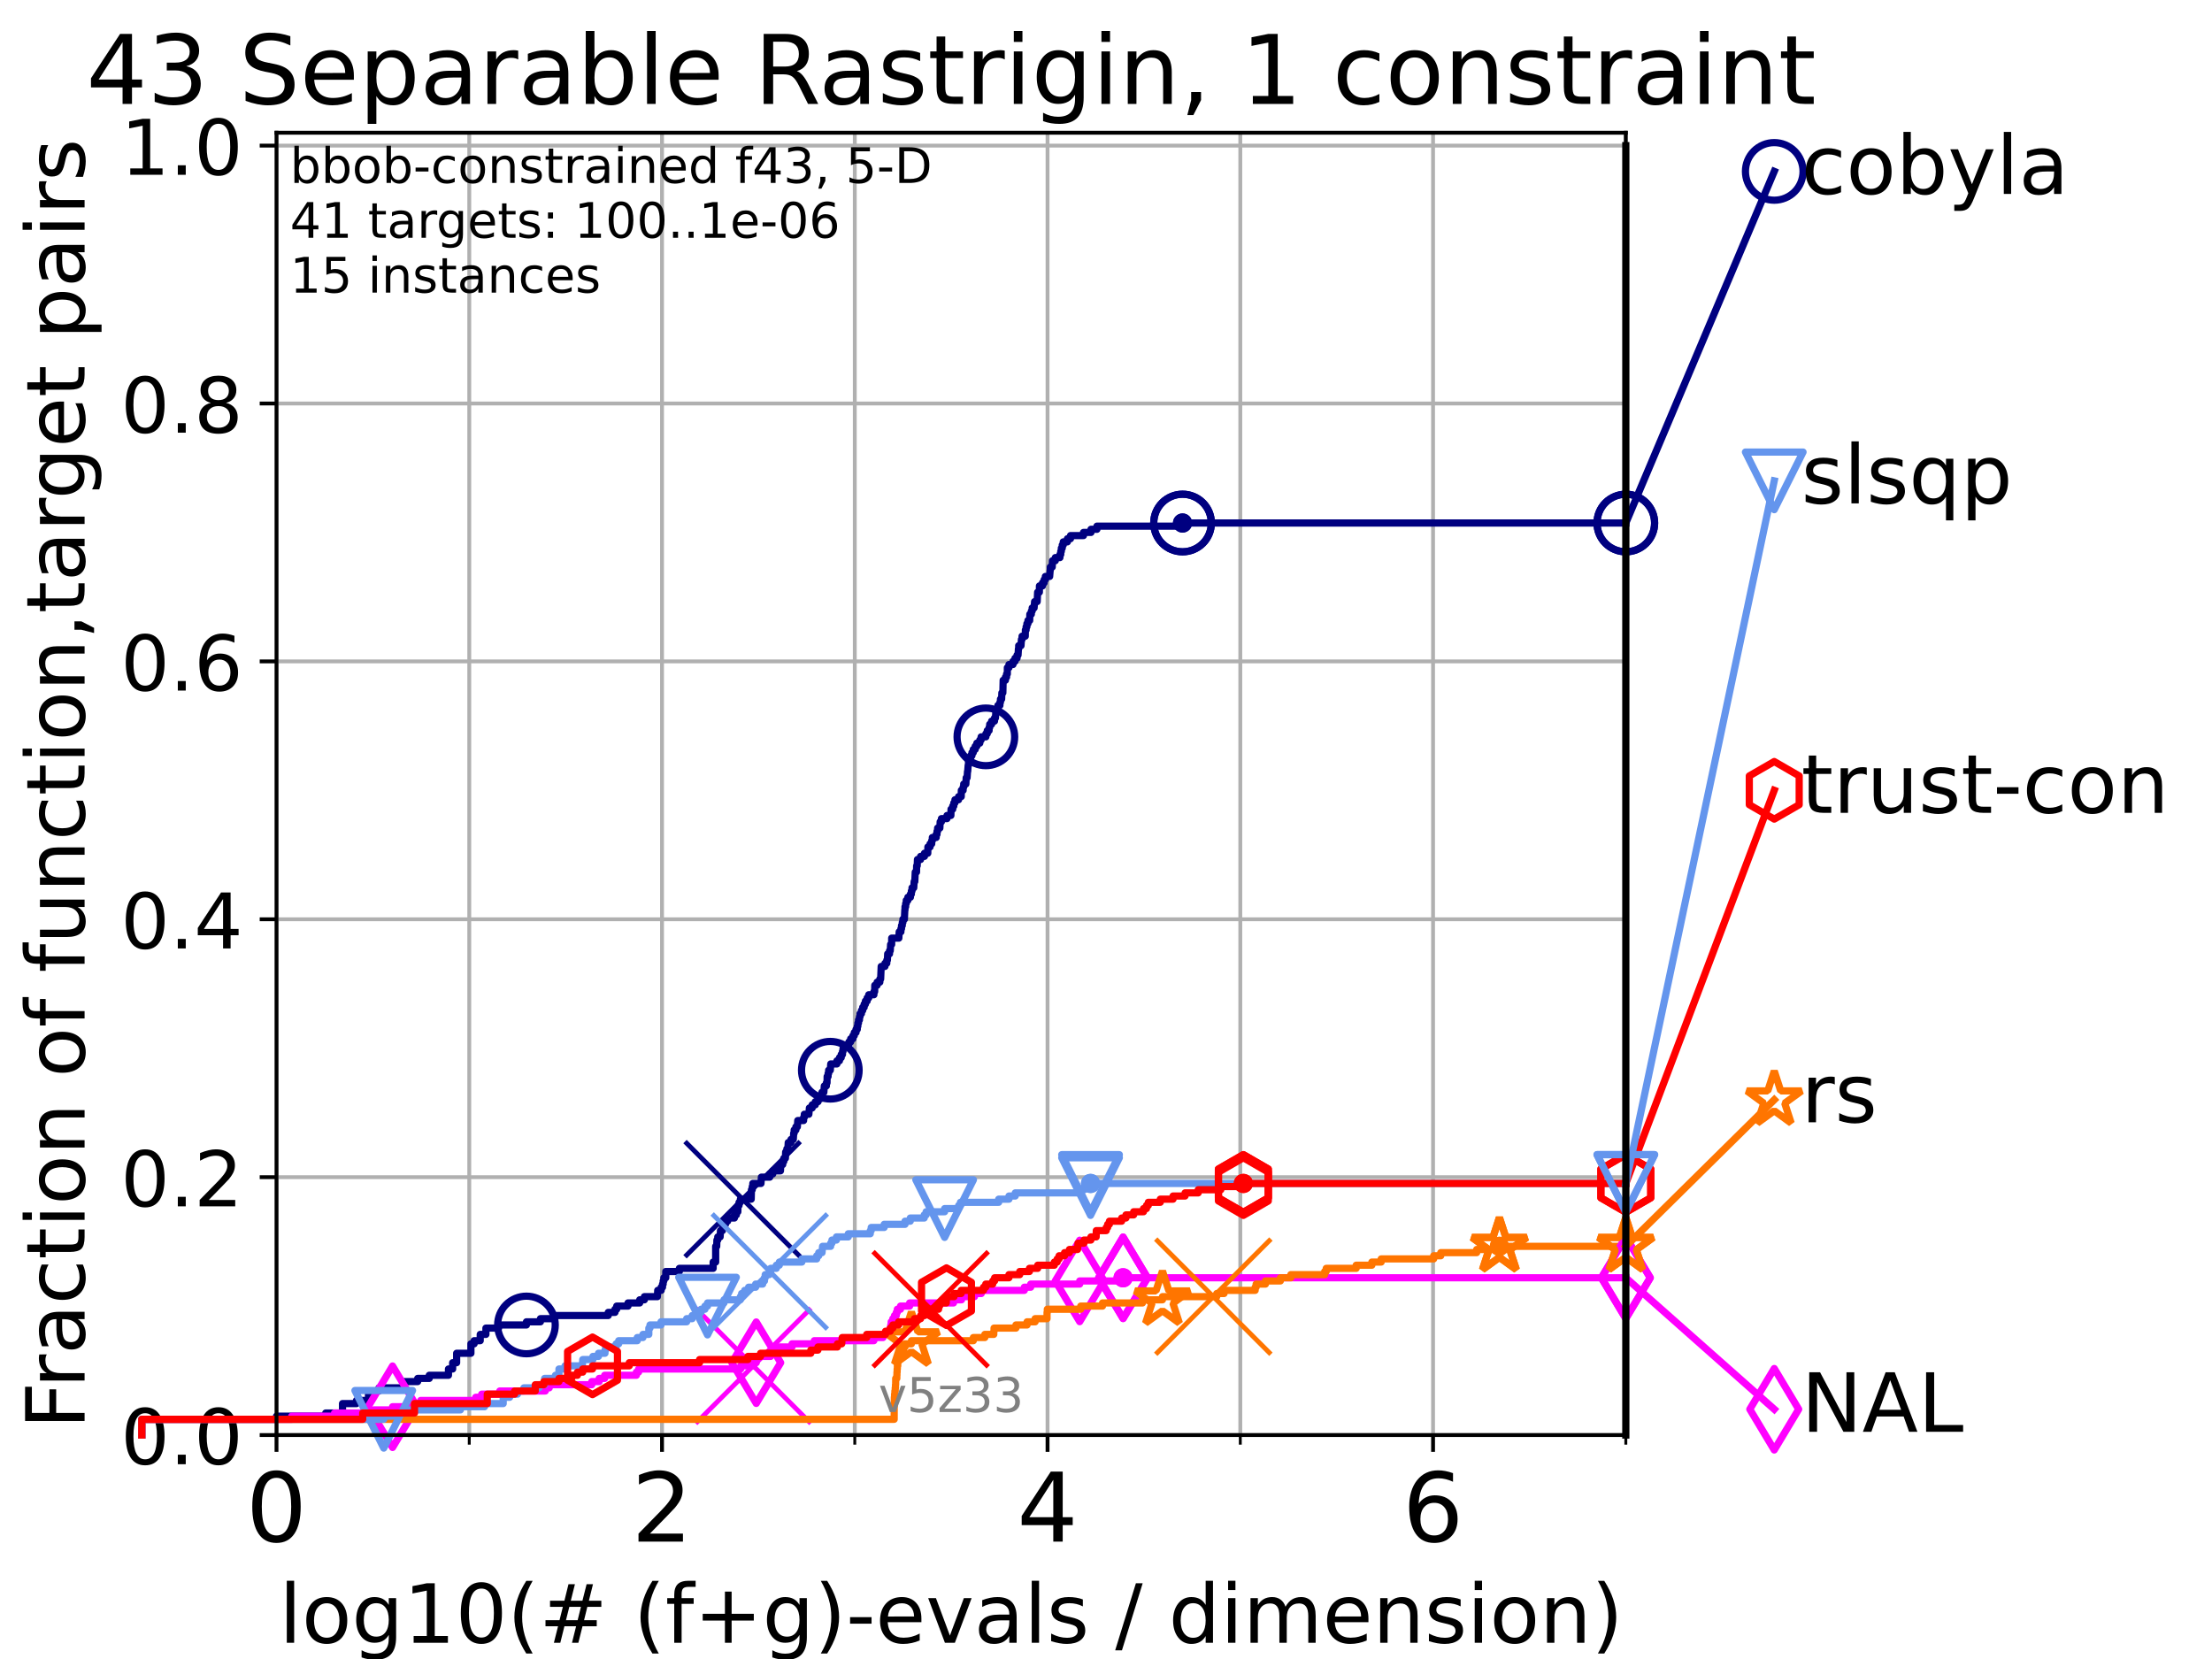<?xml version="1.0" encoding="utf-8" standalone="no"?>
<!DOCTYPE svg PUBLIC "-//W3C//DTD SVG 1.1//EN"
  "http://www.w3.org/Graphics/SVG/1.1/DTD/svg11.dtd">
<!-- Created with matplotlib (https://matplotlib.org/) -->
<svg height="345.6pt" version="1.1" viewBox="0 0 460.8 345.6" width="460.8pt" xmlns="http://www.w3.org/2000/svg" xmlns:xlink="http://www.w3.org/1999/xlink">
 <defs>
  <style type="text/css">*{stroke-linecap:butt;stroke-linejoin:round;}</style>
 </defs>
 <g id="figure_1">
  <g id="patch_1">
   <path d="M 0 345.6 
L 460.8 345.6 
L 460.8 0 
L 0 0 
z
" style="fill:#ffffff;"/>
  </g>
  <g id="axes_1">
   <g id="patch_2">
    <path d="M 57.6 298.944 
L 338.688 298.944 
L 338.688 27.648 
L 57.6 27.648 
z
" style="fill:#ffffff;"/>
   </g>
   <g id="matplotlib.axis_1">
    <g id="xtick_1">
     <g id="line2d_1">
      <path clip-path="url(#pc528c00243)" d="M 57.6 298.944 
L 57.6 27.648 
" style="fill:none;stroke:#b0b0b0;stroke-linecap:square;stroke-width:0.8;"/>
     </g>
     <g id="line2d_2">
      <defs>
       <path d="M 0 0 
L 0 3.5 
" id="mb4ff3ba683" style="stroke:#000000;stroke-width:0.8;"/>
      </defs>
      <g>
       <use style="stroke:#000000;stroke-width:0.8;" x="57.6" xlink:href="#mb4ff3ba683" y="298.944"/>
      </g>
     </g>
     <g id="text_1">
      <!-- 0 -->
      <g transform="translate(51.237 321.141)scale(0.2 -0.2)">
       <defs>
        <path d="M 31.781 66.406 
Q 24.172 66.406 20.328 58.906 
Q 16.5 51.422 16.5 36.375 
Q 16.5 21.391 20.328 13.891 
Q 24.172 6.391 31.781 6.391 
Q 39.453 6.391 43.281 13.891 
Q 47.125 21.391 47.125 36.375 
Q 47.125 51.422 43.281 58.906 
Q 39.453 66.406 31.781 66.406 
z
M 31.781 74.219 
Q 44.047 74.219 50.516 64.516 
Q 56.984 54.828 56.984 36.375 
Q 56.984 17.969 50.516 8.266 
Q 44.047 -1.422 31.781 -1.422 
Q 19.531 -1.422 13.062 8.266 
Q 6.594 17.969 6.594 36.375 
Q 6.594 54.828 13.062 64.516 
Q 19.531 74.219 31.781 74.219 
z
" id="DejaVuSans-48"/>
       </defs>
       <use xlink:href="#DejaVuSans-48"/>
      </g>
     </g>
    </g>
    <g id="xtick_2">
     <g id="line2d_3">
      <path clip-path="url(#pc528c00243)" d="M 137.911 298.944 
L 137.911 27.648 
" style="fill:none;stroke:#b0b0b0;stroke-linecap:square;stroke-width:0.8;"/>
     </g>
     <g id="line2d_4">
      <g>
       <use style="stroke:#000000;stroke-width:0.8;" x="137.911" xlink:href="#mb4ff3ba683" y="298.944"/>
      </g>
     </g>
     <g id="text_2">
      <!-- 2 -->
      <g transform="translate(131.548 321.141)scale(0.2 -0.2)">
       <defs>
        <path d="M 19.188 8.297 
L 53.609 8.297 
L 53.609 0 
L 7.328 0 
L 7.328 8.297 
Q 12.938 14.109 22.625 23.891 
Q 32.328 33.688 34.812 36.531 
Q 39.547 41.844 41.422 45.531 
Q 43.312 49.219 43.312 52.781 
Q 43.312 58.594 39.234 62.25 
Q 35.156 65.922 28.609 65.922 
Q 23.969 65.922 18.812 64.312 
Q 13.672 62.703 7.812 59.422 
L 7.812 69.391 
Q 13.766 71.781 18.938 73 
Q 24.125 74.219 28.422 74.219 
Q 39.75 74.219 46.484 68.547 
Q 53.219 62.891 53.219 53.422 
Q 53.219 48.922 51.531 44.891 
Q 49.859 40.875 45.406 35.406 
Q 44.188 33.984 37.641 27.219 
Q 31.109 20.453 19.188 8.297 
z
" id="DejaVuSans-50"/>
       </defs>
       <use xlink:href="#DejaVuSans-50"/>
      </g>
     </g>
    </g>
    <g id="xtick_3">
     <g id="line2d_5">
      <path clip-path="url(#pc528c00243)" d="M 218.222 298.944 
L 218.222 27.648 
" style="fill:none;stroke:#b0b0b0;stroke-linecap:square;stroke-width:0.8;"/>
     </g>
     <g id="line2d_6">
      <g>
       <use style="stroke:#000000;stroke-width:0.8;" x="218.222" xlink:href="#mb4ff3ba683" y="298.944"/>
      </g>
     </g>
     <g id="text_3">
      <!-- 4 -->
      <g transform="translate(211.859 321.141)scale(0.2 -0.2)">
       <defs>
        <path d="M 37.797 64.312 
L 12.891 25.391 
L 37.797 25.391 
z
M 35.203 72.906 
L 47.609 72.906 
L 47.609 25.391 
L 58.016 25.391 
L 58.016 17.188 
L 47.609 17.188 
L 47.609 0 
L 37.797 0 
L 37.797 17.188 
L 4.891 17.188 
L 4.891 26.703 
z
" id="DejaVuSans-52"/>
       </defs>
       <use xlink:href="#DejaVuSans-52"/>
      </g>
     </g>
    </g>
    <g id="xtick_4">
     <g id="line2d_7">
      <path clip-path="url(#pc528c00243)" d="M 298.533 298.944 
L 298.533 27.648 
" style="fill:none;stroke:#b0b0b0;stroke-linecap:square;stroke-width:0.8;"/>
     </g>
     <g id="line2d_8">
      <g>
       <use style="stroke:#000000;stroke-width:0.8;" x="298.533" xlink:href="#mb4ff3ba683" y="298.944"/>
      </g>
     </g>
     <g id="text_4">
      <!-- 6 -->
      <g transform="translate(292.17 321.141)scale(0.2 -0.2)">
       <defs>
        <path d="M 33.016 40.375 
Q 26.375 40.375 22.484 35.828 
Q 18.609 31.297 18.609 23.391 
Q 18.609 15.531 22.484 10.953 
Q 26.375 6.391 33.016 6.391 
Q 39.656 6.391 43.531 10.953 
Q 47.406 15.531 47.406 23.391 
Q 47.406 31.297 43.531 35.828 
Q 39.656 40.375 33.016 40.375 
z
M 52.594 71.297 
L 52.594 62.312 
Q 48.875 64.062 45.094 64.984 
Q 41.312 65.922 37.594 65.922 
Q 27.828 65.922 22.672 59.328 
Q 17.531 52.734 16.797 39.406 
Q 19.672 43.656 24.016 45.922 
Q 28.375 48.188 33.594 48.188 
Q 44.578 48.188 50.953 41.516 
Q 57.328 34.859 57.328 23.391 
Q 57.328 12.156 50.688 5.359 
Q 44.047 -1.422 33.016 -1.422 
Q 20.359 -1.422 13.672 8.266 
Q 6.984 17.969 6.984 36.375 
Q 6.984 53.656 15.188 63.938 
Q 23.391 74.219 37.203 74.219 
Q 40.922 74.219 44.703 73.484 
Q 48.484 72.75 52.594 71.297 
z
" id="DejaVuSans-54"/>
       </defs>
       <use xlink:href="#DejaVuSans-54"/>
      </g>
     </g>
    </g>
    <g id="xtick_5">
     <g id="line2d_9">
      <path clip-path="url(#pc528c00243)" d="M 97.755 298.944 
L 97.755 27.648 
" style="fill:none;stroke:#b0b0b0;stroke-linecap:square;stroke-width:0.8;"/>
     </g>
     <g id="line2d_10">
      <defs>
       <path d="M 0 0 
L 0 2 
" id="m8d5bdb4608" style="stroke:#000000;stroke-width:0.6;"/>
      </defs>
      <g>
       <use style="stroke:#000000;stroke-width:0.6;" x="97.755" xlink:href="#m8d5bdb4608" y="298.944"/>
      </g>
     </g>
    </g>
    <g id="xtick_6">
     <g id="line2d_11">
      <path clip-path="url(#pc528c00243)" d="M 178.066 298.944 
L 178.066 27.648 
" style="fill:none;stroke:#b0b0b0;stroke-linecap:square;stroke-width:0.8;"/>
     </g>
     <g id="line2d_12">
      <g>
       <use style="stroke:#000000;stroke-width:0.6;" x="178.066" xlink:href="#m8d5bdb4608" y="298.944"/>
      </g>
     </g>
    </g>
    <g id="xtick_7">
     <g id="line2d_13">
      <path clip-path="url(#pc528c00243)" d="M 258.377 298.944 
L 258.377 27.648 
" style="fill:none;stroke:#b0b0b0;stroke-linecap:square;stroke-width:0.8;"/>
     </g>
     <g id="line2d_14">
      <g>
       <use style="stroke:#000000;stroke-width:0.6;" x="258.377" xlink:href="#m8d5bdb4608" y="298.944"/>
      </g>
     </g>
    </g>
    <g id="xtick_8">
     <g id="line2d_15">
      <path clip-path="url(#pc528c00243)" d="M 338.688 298.944 
L 338.688 27.648 
" style="fill:none;stroke:#b0b0b0;stroke-linecap:square;stroke-width:0.8;"/>
     </g>
     <g id="line2d_16">
      <g>
       <use style="stroke:#000000;stroke-width:0.6;" x="338.688" xlink:href="#m8d5bdb4608" y="298.944"/>
      </g>
     </g>
    </g>
    <g id="text_5">
     <!-- log10(# (f+g)-evals / dimension) -->
     <g transform="translate(58.145 342.218)scale(0.17 -0.17)">
      <defs>
       <path d="M 9.422 75.984 
L 18.406 75.984 
L 18.406 0 
L 9.422 0 
z
" id="DejaVuSans-108"/>
       <path d="M 30.609 48.391 
Q 23.391 48.391 19.188 42.75 
Q 14.984 37.109 14.984 27.297 
Q 14.984 17.484 19.156 11.844 
Q 23.344 6.203 30.609 6.203 
Q 37.797 6.203 41.984 11.859 
Q 46.188 17.531 46.188 27.297 
Q 46.188 37.016 41.984 42.703 
Q 37.797 48.391 30.609 48.391 
z
M 30.609 56 
Q 42.328 56 49.016 48.375 
Q 55.719 40.766 55.719 27.297 
Q 55.719 13.875 49.016 6.219 
Q 42.328 -1.422 30.609 -1.422 
Q 18.844 -1.422 12.172 6.219 
Q 5.516 13.875 5.516 27.297 
Q 5.516 40.766 12.172 48.375 
Q 18.844 56 30.609 56 
z
" id="DejaVuSans-111"/>
       <path d="M 45.406 27.984 
Q 45.406 37.75 41.375 43.109 
Q 37.359 48.484 30.078 48.484 
Q 22.859 48.484 18.828 43.109 
Q 14.797 37.75 14.797 27.984 
Q 14.797 18.266 18.828 12.891 
Q 22.859 7.516 30.078 7.516 
Q 37.359 7.516 41.375 12.891 
Q 45.406 18.266 45.406 27.984 
z
M 54.391 6.781 
Q 54.391 -7.172 48.188 -13.984 
Q 42 -20.797 29.203 -20.797 
Q 24.469 -20.797 20.266 -20.094 
Q 16.062 -19.391 12.109 -17.922 
L 12.109 -9.188 
Q 16.062 -11.328 19.922 -12.344 
Q 23.781 -13.375 27.781 -13.375 
Q 36.625 -13.375 41.016 -8.766 
Q 45.406 -4.156 45.406 5.172 
L 45.406 9.625 
Q 42.625 4.781 38.281 2.391 
Q 33.938 0 27.875 0 
Q 17.828 0 11.672 7.656 
Q 5.516 15.328 5.516 27.984 
Q 5.516 40.672 11.672 48.328 
Q 17.828 56 27.875 56 
Q 33.938 56 38.281 53.609 
Q 42.625 51.219 45.406 46.391 
L 45.406 54.688 
L 54.391 54.688 
z
" id="DejaVuSans-103"/>
       <path d="M 12.406 8.297 
L 28.516 8.297 
L 28.516 63.922 
L 10.984 60.406 
L 10.984 69.391 
L 28.422 72.906 
L 38.281 72.906 
L 38.281 8.297 
L 54.391 8.297 
L 54.391 0 
L 12.406 0 
z
" id="DejaVuSans-49"/>
       <path d="M 31 75.875 
Q 24.469 64.656 21.281 53.656 
Q 18.109 42.672 18.109 31.391 
Q 18.109 20.125 21.312 9.062 
Q 24.516 -2 31 -13.188 
L 23.188 -13.188 
Q 15.875 -1.703 12.234 9.375 
Q 8.594 20.453 8.594 31.391 
Q 8.594 42.281 12.203 53.312 
Q 15.828 64.359 23.188 75.875 
z
" id="DejaVuSans-40"/>
       <path d="M 51.125 44 
L 36.922 44 
L 32.812 27.688 
L 47.125 27.688 
z
M 43.797 71.781 
L 38.719 51.516 
L 52.984 51.516 
L 58.109 71.781 
L 65.922 71.781 
L 60.891 51.516 
L 76.125 51.516 
L 76.125 44 
L 58.984 44 
L 54.984 27.688 
L 70.516 27.688 
L 70.516 20.219 
L 53.078 20.219 
L 48 0 
L 40.188 0 
L 45.219 20.219 
L 30.906 20.219 
L 25.875 0 
L 18.016 0 
L 23.094 20.219 
L 7.719 20.219 
L 7.719 27.688 
L 24.906 27.688 
L 29 44 
L 13.281 44 
L 13.281 51.516 
L 30.906 51.516 
L 35.891 71.781 
z
" id="DejaVuSans-35"/>
       <path id="DejaVuSans-32"/>
       <path d="M 37.109 75.984 
L 37.109 68.5 
L 28.516 68.5 
Q 23.688 68.5 21.797 66.547 
Q 19.922 64.594 19.922 59.516 
L 19.922 54.688 
L 34.719 54.688 
L 34.719 47.703 
L 19.922 47.703 
L 19.922 0 
L 10.891 0 
L 10.891 47.703 
L 2.297 47.703 
L 2.297 54.688 
L 10.891 54.688 
L 10.891 58.5 
Q 10.891 67.625 15.141 71.797 
Q 19.391 75.984 28.609 75.984 
z
" id="DejaVuSans-102"/>
       <path d="M 46 62.703 
L 46 35.5 
L 73.188 35.5 
L 73.188 27.203 
L 46 27.203 
L 46 0 
L 37.797 0 
L 37.797 27.203 
L 10.594 27.203 
L 10.594 35.5 
L 37.797 35.5 
L 37.797 62.703 
z
" id="DejaVuSans-43"/>
       <path d="M 8.016 75.875 
L 15.828 75.875 
Q 23.141 64.359 26.781 53.312 
Q 30.422 42.281 30.422 31.391 
Q 30.422 20.453 26.781 9.375 
Q 23.141 -1.703 15.828 -13.188 
L 8.016 -13.188 
Q 14.5 -2 17.703 9.062 
Q 20.906 20.125 20.906 31.391 
Q 20.906 42.672 17.703 53.656 
Q 14.5 64.656 8.016 75.875 
z
" id="DejaVuSans-41"/>
       <path d="M 4.891 31.391 
L 31.203 31.391 
L 31.203 23.391 
L 4.891 23.391 
z
" id="DejaVuSans-45"/>
       <path d="M 56.203 29.594 
L 56.203 25.203 
L 14.891 25.203 
Q 15.484 15.922 20.484 11.062 
Q 25.484 6.203 34.422 6.203 
Q 39.594 6.203 44.453 7.469 
Q 49.312 8.734 54.109 11.281 
L 54.109 2.781 
Q 49.266 0.734 44.188 -0.344 
Q 39.109 -1.422 33.891 -1.422 
Q 20.797 -1.422 13.156 6.188 
Q 5.516 13.812 5.516 26.812 
Q 5.516 40.234 12.766 48.109 
Q 20.016 56 32.328 56 
Q 43.359 56 49.781 48.891 
Q 56.203 41.797 56.203 29.594 
z
M 47.219 32.234 
Q 47.125 39.594 43.094 43.984 
Q 39.062 48.391 32.422 48.391 
Q 24.906 48.391 20.391 44.141 
Q 15.875 39.891 15.188 32.172 
z
" id="DejaVuSans-101"/>
       <path d="M 2.984 54.688 
L 12.5 54.688 
L 29.594 8.797 
L 46.688 54.688 
L 56.203 54.688 
L 35.688 0 
L 23.484 0 
z
" id="DejaVuSans-118"/>
       <path d="M 34.281 27.484 
Q 23.391 27.484 19.188 25 
Q 14.984 22.516 14.984 16.5 
Q 14.984 11.719 18.141 8.906 
Q 21.297 6.109 26.703 6.109 
Q 34.188 6.109 38.703 11.406 
Q 43.219 16.703 43.219 25.484 
L 43.219 27.484 
z
M 52.203 31.203 
L 52.203 0 
L 43.219 0 
L 43.219 8.297 
Q 40.141 3.328 35.547 0.953 
Q 30.953 -1.422 24.312 -1.422 
Q 15.922 -1.422 10.953 3.297 
Q 6 8.016 6 15.922 
Q 6 25.141 12.172 29.828 
Q 18.359 34.516 30.609 34.516 
L 43.219 34.516 
L 43.219 35.406 
Q 43.219 41.609 39.141 45 
Q 35.062 48.391 27.688 48.391 
Q 23 48.391 18.547 47.266 
Q 14.109 46.141 10.016 43.891 
L 10.016 52.203 
Q 14.938 54.109 19.578 55.047 
Q 24.219 56 28.609 56 
Q 40.484 56 46.344 49.844 
Q 52.203 43.703 52.203 31.203 
z
" id="DejaVuSans-97"/>
       <path d="M 44.281 53.078 
L 44.281 44.578 
Q 40.484 46.531 36.375 47.5 
Q 32.281 48.484 27.875 48.484 
Q 21.188 48.484 17.844 46.438 
Q 14.5 44.391 14.5 40.281 
Q 14.5 37.156 16.891 35.375 
Q 19.281 33.594 26.516 31.984 
L 29.594 31.297 
Q 39.156 29.25 43.188 25.516 
Q 47.219 21.781 47.219 15.094 
Q 47.219 7.469 41.188 3.016 
Q 35.156 -1.422 24.609 -1.422 
Q 20.219 -1.422 15.453 -0.562 
Q 10.688 0.297 5.422 2 
L 5.422 11.281 
Q 10.406 8.688 15.234 7.391 
Q 20.062 6.109 24.812 6.109 
Q 31.156 6.109 34.562 8.281 
Q 37.984 10.453 37.984 14.406 
Q 37.984 18.062 35.516 20.016 
Q 33.062 21.969 24.703 23.781 
L 21.578 24.516 
Q 13.234 26.266 9.516 29.906 
Q 5.812 33.547 5.812 39.891 
Q 5.812 47.609 11.281 51.797 
Q 16.75 56 26.812 56 
Q 31.781 56 36.172 55.266 
Q 40.578 54.547 44.281 53.078 
z
" id="DejaVuSans-115"/>
       <path d="M 25.391 72.906 
L 33.688 72.906 
L 8.297 -9.281 
L 0 -9.281 
z
" id="DejaVuSans-47"/>
       <path d="M 45.406 46.391 
L 45.406 75.984 
L 54.391 75.984 
L 54.391 0 
L 45.406 0 
L 45.406 8.203 
Q 42.578 3.328 38.25 0.953 
Q 33.938 -1.422 27.875 -1.422 
Q 17.969 -1.422 11.734 6.484 
Q 5.516 14.406 5.516 27.297 
Q 5.516 40.188 11.734 48.094 
Q 17.969 56 27.875 56 
Q 33.938 56 38.25 53.625 
Q 42.578 51.266 45.406 46.391 
z
M 14.797 27.297 
Q 14.797 17.391 18.875 11.75 
Q 22.953 6.109 30.078 6.109 
Q 37.203 6.109 41.297 11.75 
Q 45.406 17.391 45.406 27.297 
Q 45.406 37.203 41.297 42.844 
Q 37.203 48.484 30.078 48.484 
Q 22.953 48.484 18.875 42.844 
Q 14.797 37.203 14.797 27.297 
z
" id="DejaVuSans-100"/>
       <path d="M 9.422 54.688 
L 18.406 54.688 
L 18.406 0 
L 9.422 0 
z
M 9.422 75.984 
L 18.406 75.984 
L 18.406 64.594 
L 9.422 64.594 
z
" id="DejaVuSans-105"/>
       <path d="M 52 44.188 
Q 55.375 50.25 60.062 53.125 
Q 64.75 56 71.094 56 
Q 79.641 56 84.281 50.016 
Q 88.922 44.047 88.922 33.016 
L 88.922 0 
L 79.891 0 
L 79.891 32.719 
Q 79.891 40.578 77.094 44.375 
Q 74.312 48.188 68.609 48.188 
Q 61.625 48.188 57.562 43.547 
Q 53.516 38.922 53.516 30.906 
L 53.516 0 
L 44.484 0 
L 44.484 32.719 
Q 44.484 40.625 41.703 44.406 
Q 38.922 48.188 33.109 48.188 
Q 26.219 48.188 22.156 43.531 
Q 18.109 38.875 18.109 30.906 
L 18.109 0 
L 9.078 0 
L 9.078 54.688 
L 18.109 54.688 
L 18.109 46.188 
Q 21.188 51.219 25.484 53.609 
Q 29.781 56 35.688 56 
Q 41.656 56 45.828 52.969 
Q 50 49.953 52 44.188 
z
" id="DejaVuSans-109"/>
       <path d="M 54.891 33.016 
L 54.891 0 
L 45.906 0 
L 45.906 32.719 
Q 45.906 40.484 42.875 44.328 
Q 39.844 48.188 33.797 48.188 
Q 26.516 48.188 22.312 43.547 
Q 18.109 38.922 18.109 30.906 
L 18.109 0 
L 9.078 0 
L 9.078 54.688 
L 18.109 54.688 
L 18.109 46.188 
Q 21.344 51.125 25.703 53.562 
Q 30.078 56 35.797 56 
Q 45.219 56 50.047 50.172 
Q 54.891 44.344 54.891 33.016 
z
" id="DejaVuSans-110"/>
      </defs>
      <use xlink:href="#DejaVuSans-108"/>
      <use x="27.783" xlink:href="#DejaVuSans-111"/>
      <use x="88.965" xlink:href="#DejaVuSans-103"/>
      <use x="152.441" xlink:href="#DejaVuSans-49"/>
      <use x="216.064" xlink:href="#DejaVuSans-48"/>
      <use x="279.688" xlink:href="#DejaVuSans-40"/>
      <use x="318.701" xlink:href="#DejaVuSans-35"/>
      <use x="402.49" xlink:href="#DejaVuSans-32"/>
      <use x="434.277" xlink:href="#DejaVuSans-40"/>
      <use x="473.291" xlink:href="#DejaVuSans-102"/>
      <use x="508.496" xlink:href="#DejaVuSans-43"/>
      <use x="592.285" xlink:href="#DejaVuSans-103"/>
      <use x="655.762" xlink:href="#DejaVuSans-41"/>
      <use x="694.775" xlink:href="#DejaVuSans-45"/>
      <use x="730.859" xlink:href="#DejaVuSans-101"/>
      <use x="792.383" xlink:href="#DejaVuSans-118"/>
      <use x="851.562" xlink:href="#DejaVuSans-97"/>
      <use x="912.842" xlink:href="#DejaVuSans-108"/>
      <use x="940.625" xlink:href="#DejaVuSans-115"/>
      <use x="992.725" xlink:href="#DejaVuSans-32"/>
      <use x="1024.512" xlink:href="#DejaVuSans-47"/>
      <use x="1058.203" xlink:href="#DejaVuSans-32"/>
      <use x="1089.99" xlink:href="#DejaVuSans-100"/>
      <use x="1153.467" xlink:href="#DejaVuSans-105"/>
      <use x="1181.25" xlink:href="#DejaVuSans-109"/>
      <use x="1278.662" xlink:href="#DejaVuSans-101"/>
      <use x="1340.186" xlink:href="#DejaVuSans-110"/>
      <use x="1403.564" xlink:href="#DejaVuSans-115"/>
      <use x="1455.664" xlink:href="#DejaVuSans-105"/>
      <use x="1483.447" xlink:href="#DejaVuSans-111"/>
      <use x="1544.629" xlink:href="#DejaVuSans-110"/>
      <use x="1608.008" xlink:href="#DejaVuSans-41"/>
     </g>
    </g>
   </g>
   <g id="matplotlib.axis_2">
    <g id="ytick_1">
     <g id="line2d_17">
      <path clip-path="url(#pc528c00243)" d="M 57.6 298.944 
L 338.688 298.944 
" style="fill:none;stroke:#b0b0b0;stroke-linecap:square;stroke-width:0.8;"/>
     </g>
     <g id="line2d_18">
      <defs>
       <path d="M 0 0 
L -3.5 0 
" id="mccd8766a5a" style="stroke:#000000;stroke-width:0.8;"/>
      </defs>
      <g>
       <use style="stroke:#000000;stroke-width:0.8;" x="57.6" xlink:href="#mccd8766a5a" y="298.944"/>
      </g>
     </g>
     <g id="text_6">
      <!-- 0.0 -->
      <g transform="translate(25.155 305.023)scale(0.16 -0.16)">
       <defs>
        <path d="M 10.688 12.406 
L 21 12.406 
L 21 0 
L 10.688 0 
z
" id="DejaVuSans-46"/>
       </defs>
       <use xlink:href="#DejaVuSans-48"/>
       <use x="63.623" xlink:href="#DejaVuSans-46"/>
       <use x="95.41" xlink:href="#DejaVuSans-48"/>
      </g>
     </g>
    </g>
    <g id="ytick_2">
     <g id="line2d_19">
      <path clip-path="url(#pc528c00243)" d="M 57.6 245.222 
L 338.688 245.222 
" style="fill:none;stroke:#b0b0b0;stroke-linecap:square;stroke-width:0.8;"/>
     </g>
     <g id="line2d_20">
      <g>
       <use style="stroke:#000000;stroke-width:0.8;" x="57.6" xlink:href="#mccd8766a5a" y="245.222"/>
      </g>
     </g>
     <g id="text_7">
      <!-- 0.2 -->
      <g transform="translate(25.155 251.301)scale(0.16 -0.16)">
       <use xlink:href="#DejaVuSans-48"/>
       <use x="63.623" xlink:href="#DejaVuSans-46"/>
       <use x="95.41" xlink:href="#DejaVuSans-50"/>
      </g>
     </g>
    </g>
    <g id="ytick_3">
     <g id="line2d_21">
      <path clip-path="url(#pc528c00243)" d="M 57.6 191.5 
L 338.688 191.5 
" style="fill:none;stroke:#b0b0b0;stroke-linecap:square;stroke-width:0.8;"/>
     </g>
     <g id="line2d_22">
      <g>
       <use style="stroke:#000000;stroke-width:0.8;" x="57.6" xlink:href="#mccd8766a5a" y="191.5"/>
      </g>
     </g>
     <g id="text_8">
      <!-- 0.4 -->
      <g transform="translate(25.155 197.579)scale(0.16 -0.16)">
       <use xlink:href="#DejaVuSans-48"/>
       <use x="63.623" xlink:href="#DejaVuSans-46"/>
       <use x="95.41" xlink:href="#DejaVuSans-52"/>
      </g>
     </g>
    </g>
    <g id="ytick_4">
     <g id="line2d_23">
      <path clip-path="url(#pc528c00243)" d="M 57.6 137.778 
L 338.688 137.778 
" style="fill:none;stroke:#b0b0b0;stroke-linecap:square;stroke-width:0.8;"/>
     </g>
     <g id="line2d_24">
      <g>
       <use style="stroke:#000000;stroke-width:0.8;" x="57.6" xlink:href="#mccd8766a5a" y="137.778"/>
      </g>
     </g>
     <g id="text_9">
      <!-- 0.6 -->
      <g transform="translate(25.155 143.857)scale(0.16 -0.16)">
       <use xlink:href="#DejaVuSans-48"/>
       <use x="63.623" xlink:href="#DejaVuSans-46"/>
       <use x="95.41" xlink:href="#DejaVuSans-54"/>
      </g>
     </g>
    </g>
    <g id="ytick_5">
     <g id="line2d_25">
      <path clip-path="url(#pc528c00243)" d="M 57.6 84.056 
L 338.688 84.056 
" style="fill:none;stroke:#b0b0b0;stroke-linecap:square;stroke-width:0.8;"/>
     </g>
     <g id="line2d_26">
      <g>
       <use style="stroke:#000000;stroke-width:0.8;" x="57.6" xlink:href="#mccd8766a5a" y="84.056"/>
      </g>
     </g>
     <g id="text_10">
      <!-- 0.8 -->
      <g transform="translate(25.155 90.135)scale(0.16 -0.16)">
       <defs>
        <path d="M 31.781 34.625 
Q 24.75 34.625 20.719 30.859 
Q 16.703 27.094 16.703 20.516 
Q 16.703 13.922 20.719 10.156 
Q 24.75 6.391 31.781 6.391 
Q 38.812 6.391 42.859 10.172 
Q 46.922 13.969 46.922 20.516 
Q 46.922 27.094 42.891 30.859 
Q 38.875 34.625 31.781 34.625 
z
M 21.922 38.812 
Q 15.578 40.375 12.031 44.719 
Q 8.5 49.078 8.5 55.328 
Q 8.5 64.062 14.719 69.141 
Q 20.953 74.219 31.781 74.219 
Q 42.672 74.219 48.875 69.141 
Q 55.078 64.062 55.078 55.328 
Q 55.078 49.078 51.531 44.719 
Q 48 40.375 41.703 38.812 
Q 48.828 37.156 52.797 32.312 
Q 56.781 27.484 56.781 20.516 
Q 56.781 9.906 50.312 4.234 
Q 43.844 -1.422 31.781 -1.422 
Q 19.734 -1.422 13.25 4.234 
Q 6.781 9.906 6.781 20.516 
Q 6.781 27.484 10.781 32.312 
Q 14.797 37.156 21.922 38.812 
z
M 18.312 54.391 
Q 18.312 48.734 21.844 45.562 
Q 25.391 42.391 31.781 42.391 
Q 38.141 42.391 41.719 45.562 
Q 45.312 48.734 45.312 54.391 
Q 45.312 60.062 41.719 63.234 
Q 38.141 66.406 31.781 66.406 
Q 25.391 66.406 21.844 63.234 
Q 18.312 60.062 18.312 54.391 
z
" id="DejaVuSans-56"/>
       </defs>
       <use xlink:href="#DejaVuSans-48"/>
       <use x="63.623" xlink:href="#DejaVuSans-46"/>
       <use x="95.41" xlink:href="#DejaVuSans-56"/>
      </g>
     </g>
    </g>
    <g id="ytick_6">
     <g id="line2d_27">
      <path clip-path="url(#pc528c00243)" d="M 57.6 30.334 
L 338.688 30.334 
" style="fill:none;stroke:#b0b0b0;stroke-linecap:square;stroke-width:0.8;"/>
     </g>
     <g id="line2d_28">
      <g>
       <use style="stroke:#000000;stroke-width:0.8;" x="57.6" xlink:href="#mccd8766a5a" y="30.334"/>
      </g>
     </g>
     <g id="text_11">
      <!-- 1.0 -->
      <g transform="translate(25.155 36.413)scale(0.16 -0.16)">
       <use xlink:href="#DejaVuSans-49"/>
       <use x="63.623" xlink:href="#DejaVuSans-46"/>
       <use x="95.41" xlink:href="#DejaVuSans-48"/>
      </g>
     </g>
    </g>
    <g id="text_12">
     <!-- Fraction of function,target pairs -->
     <g transform="translate(17.62 297.681)rotate(-90)scale(0.17 -0.17)">
      <defs>
       <path d="M 9.812 72.906 
L 51.703 72.906 
L 51.703 64.594 
L 19.672 64.594 
L 19.672 43.109 
L 48.578 43.109 
L 48.578 34.812 
L 19.672 34.812 
L 19.672 0 
L 9.812 0 
z
" id="DejaVuSans-70"/>
       <path d="M 41.109 46.297 
Q 39.594 47.172 37.812 47.578 
Q 36.031 48 33.891 48 
Q 26.266 48 22.188 43.047 
Q 18.109 38.094 18.109 28.812 
L 18.109 0 
L 9.078 0 
L 9.078 54.688 
L 18.109 54.688 
L 18.109 46.188 
Q 20.953 51.172 25.484 53.578 
Q 30.031 56 36.531 56 
Q 37.453 56 38.578 55.875 
Q 39.703 55.766 41.062 55.516 
z
" id="DejaVuSans-114"/>
       <path d="M 48.781 52.594 
L 48.781 44.188 
Q 44.969 46.297 41.141 47.344 
Q 37.312 48.391 33.406 48.391 
Q 24.656 48.391 19.812 42.844 
Q 14.984 37.312 14.984 27.297 
Q 14.984 17.281 19.812 11.734 
Q 24.656 6.203 33.406 6.203 
Q 37.312 6.203 41.141 7.25 
Q 44.969 8.297 48.781 10.406 
L 48.781 2.094 
Q 45.016 0.344 40.984 -0.531 
Q 36.969 -1.422 32.422 -1.422 
Q 20.062 -1.422 12.781 6.344 
Q 5.516 14.109 5.516 27.297 
Q 5.516 40.672 12.859 48.328 
Q 20.219 56 33.016 56 
Q 37.156 56 41.109 55.141 
Q 45.062 54.297 48.781 52.594 
z
" id="DejaVuSans-99"/>
       <path d="M 18.312 70.219 
L 18.312 54.688 
L 36.812 54.688 
L 36.812 47.703 
L 18.312 47.703 
L 18.312 18.016 
Q 18.312 11.328 20.141 9.422 
Q 21.969 7.516 27.594 7.516 
L 36.812 7.516 
L 36.812 0 
L 27.594 0 
Q 17.188 0 13.234 3.875 
Q 9.281 7.766 9.281 18.016 
L 9.281 47.703 
L 2.688 47.703 
L 2.688 54.688 
L 9.281 54.688 
L 9.281 70.219 
z
" id="DejaVuSans-116"/>
       <path d="M 8.5 21.578 
L 8.5 54.688 
L 17.484 54.688 
L 17.484 21.922 
Q 17.484 14.156 20.5 10.266 
Q 23.531 6.391 29.594 6.391 
Q 36.859 6.391 41.078 11.031 
Q 45.312 15.672 45.312 23.688 
L 45.312 54.688 
L 54.297 54.688 
L 54.297 0 
L 45.312 0 
L 45.312 8.406 
Q 42.047 3.422 37.719 1 
Q 33.406 -1.422 27.688 -1.422 
Q 18.266 -1.422 13.375 4.438 
Q 8.5 10.297 8.5 21.578 
z
M 31.109 56 
z
" id="DejaVuSans-117"/>
       <path d="M 11.719 12.406 
L 22.016 12.406 
L 22.016 4 
L 14.016 -11.625 
L 7.719 -11.625 
L 11.719 4 
z
" id="DejaVuSans-44"/>
       <path d="M 18.109 8.203 
L 18.109 -20.797 
L 9.078 -20.797 
L 9.078 54.688 
L 18.109 54.688 
L 18.109 46.391 
Q 20.953 51.266 25.266 53.625 
Q 29.594 56 35.594 56 
Q 45.562 56 51.781 48.094 
Q 58.016 40.188 58.016 27.297 
Q 58.016 14.406 51.781 6.484 
Q 45.562 -1.422 35.594 -1.422 
Q 29.594 -1.422 25.266 0.953 
Q 20.953 3.328 18.109 8.203 
z
M 48.688 27.297 
Q 48.688 37.203 44.609 42.844 
Q 40.531 48.484 33.406 48.484 
Q 26.266 48.484 22.188 42.844 
Q 18.109 37.203 18.109 27.297 
Q 18.109 17.391 22.188 11.75 
Q 26.266 6.109 33.406 6.109 
Q 40.531 6.109 44.609 11.75 
Q 48.688 17.391 48.688 27.297 
z
" id="DejaVuSans-112"/>
      </defs>
      <use xlink:href="#DejaVuSans-70"/>
      <use x="50.27" xlink:href="#DejaVuSans-114"/>
      <use x="91.383" xlink:href="#DejaVuSans-97"/>
      <use x="152.662" xlink:href="#DejaVuSans-99"/>
      <use x="207.643" xlink:href="#DejaVuSans-116"/>
      <use x="246.852" xlink:href="#DejaVuSans-105"/>
      <use x="274.635" xlink:href="#DejaVuSans-111"/>
      <use x="335.816" xlink:href="#DejaVuSans-110"/>
      <use x="399.195" xlink:href="#DejaVuSans-32"/>
      <use x="430.982" xlink:href="#DejaVuSans-111"/>
      <use x="492.164" xlink:href="#DejaVuSans-102"/>
      <use x="527.369" xlink:href="#DejaVuSans-32"/>
      <use x="559.156" xlink:href="#DejaVuSans-102"/>
      <use x="594.361" xlink:href="#DejaVuSans-117"/>
      <use x="657.74" xlink:href="#DejaVuSans-110"/>
      <use x="721.119" xlink:href="#DejaVuSans-99"/>
      <use x="776.1" xlink:href="#DejaVuSans-116"/>
      <use x="815.309" xlink:href="#DejaVuSans-105"/>
      <use x="843.092" xlink:href="#DejaVuSans-111"/>
      <use x="904.273" xlink:href="#DejaVuSans-110"/>
      <use x="967.652" xlink:href="#DejaVuSans-44"/>
      <use x="999.439" xlink:href="#DejaVuSans-116"/>
      <use x="1038.648" xlink:href="#DejaVuSans-97"/>
      <use x="1099.928" xlink:href="#DejaVuSans-114"/>
      <use x="1139.291" xlink:href="#DejaVuSans-103"/>
      <use x="1202.768" xlink:href="#DejaVuSans-101"/>
      <use x="1264.291" xlink:href="#DejaVuSans-116"/>
      <use x="1303.5" xlink:href="#DejaVuSans-32"/>
      <use x="1335.287" xlink:href="#DejaVuSans-112"/>
      <use x="1398.764" xlink:href="#DejaVuSans-97"/>
      <use x="1460.043" xlink:href="#DejaVuSans-105"/>
      <use x="1487.826" xlink:href="#DejaVuSans-114"/>
      <use x="1528.939" xlink:href="#DejaVuSans-115"/>
     </g>
    </g>
   </g>
   <g id="line2d_29">
    <defs>
     <path d="M 0 1.5 
C 0.398 1.5 0.779 1.342 1.061 1.061 
C 1.342 0.779 1.5 0.398 1.5 0 
C 1.5 -0.398 1.342 -0.779 1.061 -1.061 
C 0.779 -1.342 0.398 -1.5 0 -1.5 
C -0.398 -1.5 -0.779 -1.342 -1.061 -1.061 
C -1.342 -0.779 -1.5 -0.398 -1.5 0 
C -1.5 0.398 -1.342 0.779 -1.061 1.061 
C -0.779 1.342 -0.398 1.5 0 1.5 
z
" id="m72c0b06490" style="stroke:#000080;"/>
    </defs>
    <g>
     <use style="fill:#000080;stroke:#000080;" x="246.344" xlink:href="#m72c0b06490" y="108.952"/>
     <use style="fill:#000080;stroke:#000080;" x="246.344" xlink:href="#m72c0b06490" y="108.952"/>
    </g>
   </g>
   <g id="line2d_30">
    <path d="M 29.533 298.944 
L 29.533 295.668 
L 57.6 295.668 
L 57.6 295.013 
L 67.851 295.013 
L 67.851 294.358 
L 71.35 294.358 
L 71.35 292.393 
L 74.263 292.393 
L 74.263 291.737 
L 76.759 291.737 
L 76.759 289.772 
L 78.942 289.772 
L 78.942 289.117 
L 84.213 289.117 
L 84.213 287.807 
L 87.01 287.807 
L 87.01 287.151 
L 89.419 287.151 
L 89.419 286.496 
L 93.422 286.496 
L 93.422 285.186 
L 94.295 285.186 
L 94.295 283.876 
L 95.125 283.876 
L 95.125 281.91 
L 98.101 281.91 
L 98.101 279.945 
L 98.772 279.945 
L 98.772 279.29 
L 100.04 279.29 
L 100.04 277.979 
L 101.223 277.979 
L 101.223 276.669 
L 103.871 276.669 
L 103.871 276.014 
L 109.668 276.014 
L 109.668 275.359 
L 112.581 275.359 
L 112.581 274.704 
L 115.586 274.704 
L 115.586 274.048 
L 126.707 274.048 
L 126.707 273.393 
L 128.108 273.393 
L 128.108 272.738 
L 128.471 272.738 
L 128.471 272.083 
L 130.822 272.083 
L 130.822 271.428 
L 133.262 271.428 
L 133.262 270.773 
L 134.236 270.773 
L 134.236 270.118 
L 136.943 270.118 
L 137.016 268.807 
L 137.736 268.807 
L 137.736 268.152 
L 138.015 268.152 
L 138.015 267.497 
L 138.153 267.497 
L 138.153 266.842 
L 138.29 266.842 
L 138.29 266.187 
L 138.695 266.187 
L 138.695 264.876 
L 141.521 264.876 
L 141.521 264.221 
L 148.564 264.221 
L 148.564 262.911 
L 149.086 262.911 
L 149.086 259.635 
L 149.305 259.635 
L 149.341 258.325 
L 149.522 258.325 
L 149.522 257.67 
L 150.016 257.67 
L 150.086 256.36 
L 150.497 256.36 
L 150.497 255.049 
L 151.13 255.049 
L 151.13 254.394 
L 151.582 254.394 
L 151.582 253.739 
L 152.988 253.739 
L 152.988 253.084 
L 153.395 253.084 
L 153.395 252.429 
L 153.708 252.429 
L 153.736 251.118 
L 153.96 251.118 
L 153.96 250.463 
L 154.236 250.463 
L 154.236 249.808 
L 156.491 249.808 
L 156.539 247.843 
L 156.706 247.843 
L 156.706 247.187 
L 156.824 247.187 
L 156.824 246.532 
L 158.53 246.532 
L 158.605 245.222 
L 160.356 245.222 
L 160.356 244.567 
L 160.98 244.567 
L 160.98 243.912 
L 162.585 243.912 
L 162.645 242.601 
L 163.054 242.601 
L 163.054 241.946 
L 163.283 241.946 
L 163.283 241.291 
L 163.614 241.291 
L 163.662 239.981 
L 163.915 239.981 
L 163.915 239.326 
L 164.133 239.326 
L 164.203 238.015 
L 164.78 238.015 
L 164.78 237.36 
L 165.259 237.36 
L 165.339 236.05 
L 165.44 236.05 
L 165.44 235.395 
L 165.796 235.395 
L 165.796 234.74 
L 166.103 234.74 
L 166.186 233.429 
L 167.404 233.429 
L 167.404 232.774 
L 167.551 232.774 
L 167.551 232.119 
L 168.5 232.119 
L 168.609 230.809 
L 169.193 230.809 
L 169.193 230.154 
L 169.842 230.154 
L 169.842 229.499 
L 170.419 229.499 
L 170.419 228.843 
L 171.046 228.843 
L 171.046 228.188 
L 171.233 228.188 
L 171.233 227.533 
L 171.626 227.533 
L 171.716 226.223 
L 172.147 226.223 
L 172.147 225.568 
L 172.289 225.568 
L 172.308 224.257 
L 172.506 224.257 
L 172.506 223.602 
L 172.621 223.602 
L 172.621 222.947 
L 172.97 222.947 
L 173.059 221.637 
L 174.344 221.637 
L 174.344 220.982 
L 174.876 220.982 
L 174.876 220.326 
L 175.24 220.326 
L 175.24 219.671 
L 175.505 219.671 
L 175.505 219.016 
L 175.622 219.016 
L 175.622 218.361 
L 175.738 218.361 
L 175.738 217.706 
L 176.842 217.706 
L 176.842 217.051 
L 177.208 217.051 
L 177.208 216.396 
L 177.678 216.396 
L 177.678 215.74 
L 177.965 215.74 
L 177.965 215.085 
L 178.326 215.085 
L 178.326 214.43 
L 178.589 214.43 
L 178.589 213.775 
L 178.707 213.775 
L 178.707 213.12 
L 178.844 213.12 
L 178.844 212.465 
L 179.04 212.465 
L 179.04 211.81 
L 179.158 211.81 
L 179.158 211.154 
L 179.457 211.154 
L 179.457 210.499 
L 179.716 210.499 
L 179.716 209.844 
L 180.021 209.844 
L 180.021 209.189 
L 180.281 209.189 
L 180.281 208.534 
L 180.646 208.534 
L 180.646 207.879 
L 180.973 207.879 
L 180.973 207.224 
L 182.05 207.224 
L 182.05 206.568 
L 182.21 206.568 
L 182.232 205.258 
L 182.717 205.258 
L 182.717 204.603 
L 183.284 204.603 
L 183.284 203.948 
L 183.457 203.948 
L 183.567 201.327 
L 184.35 201.327 
L 184.35 200.672 
L 184.735 200.672 
L 184.735 200.017 
L 184.861 200.017 
L 184.92 198.707 
L 185.302 198.707 
L 185.302 198.052 
L 185.46 198.052 
L 185.526 196.741 
L 185.75 196.741 
L 185.752 195.431 
L 187.246 195.431 
L 187.314 194.121 
L 187.675 194.121 
L 187.675 193.465 
L 187.802 193.465 
L 187.802 192.81 
L 187.961 192.81 
L 187.961 192.155 
L 188.091 192.155 
L 188.091 191.5 
L 188.398 191.5 
L 188.49 189.535 
L 188.529 189.535 
L 188.529 188.879 
L 188.666 188.879 
L 188.666 188.224 
L 188.789 188.224 
L 188.789 187.569 
L 189.127 187.569 
L 189.127 186.914 
L 189.655 186.914 
L 189.655 186.259 
L 189.855 186.259 
L 189.855 185.604 
L 189.988 185.604 
L 189.988 184.949 
L 190.349 184.949 
L 190.433 183.638 
L 190.571 183.638 
L 190.66 181.673 
L 190.929 181.673 
L 190.952 180.363 
L 191.071 180.363 
L 191.119 179.052 
L 191.777 179.052 
L 191.777 178.397 
L 192.584 178.397 
L 192.584 177.742 
L 193.276 177.742 
L 193.296 176.432 
L 193.75 176.432 
L 193.75 175.777 
L 194.093 175.777 
L 194.093 175.121 
L 194.221 175.121 
L 194.221 174.466 
L 195.026 174.466 
L 195.026 173.811 
L 195.197 173.811 
L 195.197 173.156 
L 195.321 173.156 
L 195.321 172.501 
L 195.789 172.501 
L 195.851 171.191 
L 196.115 171.191 
L 196.115 170.535 
L 197.276 170.535 
L 197.276 169.88 
L 198.088 169.88 
L 198.117 168.57 
L 198.471 168.57 
L 198.471 167.915 
L 198.696 167.915 
L 198.696 167.26 
L 198.931 167.26 
L 198.931 166.604 
L 199.687 166.604 
L 199.687 165.949 
L 200.245 165.949 
L 200.261 164.639 
L 200.635 164.639 
L 200.635 163.984 
L 200.755 163.984 
L 200.755 163.329 
L 201.207 163.329 
L 201.273 162.018 
L 201.46 162.018 
L 201.549 160.708 
L 201.587 160.708 
L 201.69 159.398 
L 201.756 159.398 
L 201.756 158.743 
L 201.877 158.743 
L 201.877 158.088 
L 202.184 158.088 
L 202.184 157.432 
L 202.47 157.432 
L 202.47 156.777 
L 202.748 156.777 
L 202.748 156.122 
L 203.149 156.122 
L 203.149 155.467 
L 203.493 155.467 
L 203.493 154.812 
L 204.111 154.812 
L 204.111 154.157 
L 204.385 154.157 
L 204.385 153.502 
L 205.376 153.502 
L 205.376 152.846 
L 205.666 152.846 
L 205.666 152.191 
L 206.049 152.191 
L 206.049 151.536 
L 206.171 151.536 
L 206.171 150.881 
L 206.568 150.881 
L 206.568 150.226 
L 207.174 150.226 
L 207.174 149.571 
L 207.371 149.571 
L 207.453 148.26 
L 207.638 148.26 
L 207.638 147.605 
L 207.881 147.605 
L 207.881 146.95 
L 208.299 146.95 
L 208.299 146.295 
L 208.415 146.295 
L 208.415 145.64 
L 208.656 145.64 
L 208.706 144.33 
L 208.913 144.33 
L 208.975 141.709 
L 209.45 141.709 
L 209.45 141.054 
L 209.688 141.054 
L 209.688 140.399 
L 209.846 140.399 
L 209.85 139.088 
L 210.184 139.088 
L 210.184 138.433 
L 211.021 138.433 
L 211.021 137.778 
L 211.443 137.778 
L 211.443 137.123 
L 211.868 137.123 
L 211.868 136.468 
L 212.079 136.468 
L 212.157 135.157 
L 212.21 135.157 
L 212.21 134.502 
L 212.696 134.502 
L 212.78 133.192 
L 212.912 133.192 
L 212.912 132.537 
L 213.582 132.537 
L 213.603 131.227 
L 213.759 131.227 
L 213.759 130.571 
L 213.92 130.571 
L 213.92 129.916 
L 214.14 129.916 
L 214.14 129.261 
L 214.505 129.261 
L 214.531 127.951 
L 214.847 127.951 
L 214.847 127.296 
L 215.022 127.296 
L 215.022 126.641 
L 215.424 126.641 
L 215.524 125.33 
L 216.063 125.33 
L 216.155 123.365 
L 216.521 123.365 
L 216.532 122.055 
L 217.172 122.055 
L 217.172 121.399 
L 217.521 121.399 
L 217.521 120.744 
L 217.766 120.744 
L 217.766 120.089 
L 218.662 120.089 
L 218.77 118.779 
L 218.798 118.779 
L 218.798 118.124 
L 219.2 118.124 
L 219.248 116.813 
L 219.838 116.813 
L 219.838 116.158 
L 220.799 116.158 
L 220.799 115.503 
L 220.975 115.503 
L 220.975 114.848 
L 221.095 114.848 
L 221.095 114.193 
L 221.285 114.193 
L 221.285 113.538 
L 221.494 113.538 
L 221.494 112.883 
L 222.358 112.883 
L 222.358 112.227 
L 223.006 112.227 
L 223.006 111.572 
L 225.709 111.572 
L 225.709 110.917 
L 227.27 110.917 
L 227.27 110.262 
L 228.51 110.262 
L 228.51 109.607 
L 246.344 109.607 
L 246.344 108.952 
L 338.688 108.952 
L 338.688 108.952 
" style="fill:none;stroke:#000080;stroke-linecap:square;stroke-width:1.5;"/>
   </g>
   <g id="line2d_31">
    <defs>
     <path d="M 0 6 
C 1.591 6 3.117 5.368 4.243 4.243 
C 5.368 3.117 6 1.591 6 0 
C 6 -1.591 5.368 -3.117 4.243 -4.243 
C 3.117 -5.368 1.591 -6 0 -6 
C -1.591 -6 -3.117 -5.368 -4.243 -4.243 
C -5.368 -3.117 -6 -1.591 -6 0 
C -6 1.591 -5.368 3.117 -4.243 4.243 
C -3.117 5.368 -1.591 6 0 6 
z
" id="m422f4ddec1" style="stroke:#000080;stroke-width:1.5;"/>
    </defs>
    <g>
     <use style="fill-opacity:0;stroke:#000080;stroke-width:1.5;" x="109.668" xlink:href="#m422f4ddec1" y="276.014"/>
     <use style="fill-opacity:0;stroke:#000080;stroke-width:1.5;" x="172.97" xlink:href="#m422f4ddec1" y="222.947"/>
     <use style="fill-opacity:0;stroke:#000080;stroke-width:1.5;" x="205.376" xlink:href="#m422f4ddec1" y="153.502"/>
     <use style="fill-opacity:0;stroke:#000080;stroke-width:1.5;" x="246.344" xlink:href="#m422f4ddec1" y="108.952"/>
     <use style="fill-opacity:0;stroke:#000080;stroke-width:1.5;" x="246.344" xlink:href="#m422f4ddec1" y="108.952"/>
     <use style="fill-opacity:0;stroke:#000080;stroke-width:1.5;" x="338.688" xlink:href="#m422f4ddec1" y="108.952"/>
    </g>
   </g>
   <g id="line2d_32">
    <path style="fill:none;stroke:#000080;stroke-linecap:square;stroke-width:1.5;"/>
    <g/>
   </g>
   <g id="line2d_33">
    <path clip-path="url(#pc528c00243)" d="M 154.695 249.808 
" style="fill:none;stroke:#000080;stroke-linecap:square;stroke-width:1.5;"/>
    <defs>
     <path d="M -12 12 
L 12 -12 
M -12 -12 
L 12 12 
" id="m38825eaac0" style="stroke:#000080;"/>
    </defs>
    <g clip-path="url(#pc528c00243)">
     <use style="fill:#000080;stroke:#000080;" x="154.695" xlink:href="#m38825eaac0" y="249.808"/>
    </g>
   </g>
   <g id="line2d_34">
    <defs>
     <path d="M 0 1.5 
C 0.398 1.5 0.779 1.342 1.061 1.061 
C 1.342 0.779 1.5 0.398 1.5 0 
C 1.5 -0.398 1.342 -0.779 1.061 -1.061 
C 0.779 -1.342 0.398 -1.5 0 -1.5 
C -0.398 -1.5 -0.779 -1.342 -1.061 -1.061 
C -1.342 -0.779 -1.5 -0.398 -1.5 0 
C -1.5 0.398 -1.342 0.779 -1.061 1.061 
C -0.779 1.342 -0.398 1.5 0 1.5 
z
" id="m1f95dbfb17" style="stroke:#ff00ff;"/>
    </defs>
    <g>
     <use style="fill:#ff00ff;stroke:#ff00ff;" x="233.962" xlink:href="#m1f95dbfb17" y="266.187"/>
     <use style="fill:#ff00ff;stroke:#ff00ff;" x="233.962" xlink:href="#m1f95dbfb17" y="266.187"/>
    </g>
   </g>
   <g id="line2d_35">
    <path d="M 29.533 298.944 
L 29.533 295.668 
L 60.78 295.668 
L 60.78 295.013 
L 69.688 295.013 
L 69.688 294.358 
L 77.885 294.358 
L 77.885 293.703 
L 81.776 293.703 
L 81.776 293.048 
L 86.351 293.048 
L 86.351 292.393 
L 87.644 292.393 
L 87.644 291.737 
L 99.098 291.737 
L 99.098 291.082 
L 100.344 291.082 
L 100.344 290.427 
L 104.115 290.427 
L 104.115 289.772 
L 113.595 289.772 
L 113.595 289.117 
L 114.419 289.117 
L 114.419 288.462 
L 123.274 288.462 
L 123.274 287.807 
L 124.818 287.807 
L 124.818 287.151 
L 125.962 287.151 
L 125.962 286.496 
L 132.565 286.496 
L 132.565 285.841 
L 133.033 285.841 
L 133.033 285.186 
L 154.29 285.186 
L 154.29 284.531 
L 157.035 284.531 
L 157.035 283.876 
L 157.54 283.876 
L 157.54 283.22 
L 157.743 283.22 
L 157.743 282.565 
L 160.528 282.565 
L 160.528 281.91 
L 160.868 281.91 
L 160.868 281.255 
L 161.529 281.255 
L 161.529 280.6 
L 164.995 280.6 
L 164.995 279.945 
L 169.634 279.945 
L 169.634 279.29 
L 182.044 279.29 
L 182.044 278.634 
L 183.942 278.634 
L 183.942 277.979 
L 184.794 277.979 
L 184.794 277.324 
L 185.423 277.324 
L 185.423 276.669 
L 185.565 276.669 
L 185.565 276.014 
L 185.648 276.014 
L 185.648 275.359 
L 185.99 275.359 
L 185.99 274.704 
L 186.345 274.704 
L 186.345 274.048 
L 186.717 274.048 
L 186.717 273.393 
L 186.924 273.393 
L 186.924 272.738 
L 187.591 272.738 
L 187.591 272.083 
L 189.49 272.083 
L 189.49 271.428 
L 198.638 271.428 
L 198.638 270.773 
L 200.305 270.773 
L 200.305 270.118 
L 202.993 270.118 
L 202.993 269.462 
L 204.425 269.462 
L 204.425 268.807 
L 213.384 268.807 
L 213.384 268.152 
L 214.714 268.152 
L 214.714 267.497 
L 224.922 267.497 
L 224.922 266.842 
L 233.962 266.842 
L 233.962 266.187 
L 338.688 266.187 
" style="fill:none;stroke:#ff00ff;stroke-linecap:square;stroke-width:1.5;"/>
   </g>
   <g id="line2d_36">
    <defs>
     <path d="M -0 8.485 
L 5.091 0 
L 0 -8.485 
L -5.091 -0 
z
" id="m1d5c0d168d" style="stroke:#ff00ff;stroke-linejoin:miter;stroke-width:1.5;"/>
    </defs>
    <g>
     <use style="fill-opacity:0;stroke:#ff00ff;stroke-linejoin:miter;stroke-width:1.5;" x="81.776" xlink:href="#m1d5c0d168d" y="293.048"/>
     <use style="fill-opacity:0;stroke:#ff00ff;stroke-linejoin:miter;stroke-width:1.5;" x="157.54" xlink:href="#m1d5c0d168d" y="283.876"/>
     <use style="fill-opacity:0;stroke:#ff00ff;stroke-linejoin:miter;stroke-width:1.5;" x="224.922" xlink:href="#m1d5c0d168d" y="266.842"/>
     <use style="fill-opacity:0;stroke:#ff00ff;stroke-linejoin:miter;stroke-width:1.5;" x="233.962" xlink:href="#m1d5c0d168d" y="266.187"/>
     <use style="fill-opacity:0;stroke:#ff00ff;stroke-linejoin:miter;stroke-width:1.5;" x="233.962" xlink:href="#m1d5c0d168d" y="266.187"/>
     <use style="fill-opacity:0;stroke:#ff00ff;stroke-linejoin:miter;stroke-width:1.5;" x="338.688" xlink:href="#m1d5c0d168d" y="266.187"/>
    </g>
   </g>
   <g id="line2d_37">
    <path style="fill:none;stroke:#ff00ff;stroke-linecap:square;stroke-width:1.5;"/>
    <g/>
   </g>
   <g id="line2d_38">
    <path clip-path="url(#pc528c00243)" d="M 156.918 284.531 
" style="fill:none;stroke:#ff00ff;stroke-linecap:square;stroke-width:1.5;"/>
    <defs>
     <path d="M -12 12 
L 12 -12 
M -12 -12 
L 12 12 
" id="mf0027f8be0" style="stroke:#ff00ff;"/>
    </defs>
    <g clip-path="url(#pc528c00243)">
     <use style="fill:#ff00ff;stroke:#ff00ff;" x="156.918" xlink:href="#mf0027f8be0" y="284.531"/>
    </g>
   </g>
   <g id="line2d_39">
    <defs>
     <path d="M 0 1.5 
C 0.398 1.5 0.779 1.342 1.061 1.061 
C 1.342 0.779 1.5 0.398 1.5 0 
C 1.5 -0.398 1.342 -0.779 1.061 -1.061 
C 0.779 -1.342 0.398 -1.5 0 -1.5 
C -0.398 -1.5 -0.779 -1.342 -1.061 -1.061 
C -1.342 -0.779 -1.5 -0.398 -1.5 0 
C -1.5 0.398 -1.342 0.779 -1.061 1.061 
C -0.779 1.342 -0.398 1.5 0 1.5 
z
" id="m3c10fdb84c" style="stroke:#ff7500;"/>
    </defs>
    <g>
     <use style="fill:#ff7500;stroke:#ff7500;" x="312.354" xlink:href="#m3c10fdb84c" y="259.635"/>
     <use style="fill:#ff7500;stroke:#ff7500;" x="312.354" xlink:href="#m3c10fdb84c" y="259.635"/>
    </g>
   </g>
   <g id="line2d_40">
    <path d="M 29.533 298.944 
L 29.533 295.668 
L 186.274 295.668 
L 186.274 295.013 
L 186.276 295.013 
L 186.276 293.703 
L 186.28 293.703 
L 186.28 293.048 
L 186.291 293.048 
L 186.291 292.393 
L 186.309 292.393 
L 186.309 291.082 
L 186.356 291.082 
L 186.356 290.427 
L 186.421 290.427 
L 186.421 289.772 
L 186.495 289.772 
L 186.495 289.117 
L 186.548 289.117 
L 186.548 288.462 
L 186.582 288.462 
L 186.582 287.807 
L 186.589 287.807 
L 186.589 287.151 
L 186.825 287.151 
L 186.825 286.496 
L 186.852 286.496 
L 186.852 285.841 
L 186.892 285.841 
L 186.892 285.186 
L 186.936 285.186 
L 186.936 284.531 
L 187.016 284.531 
L 187.016 283.876 
L 187.055 283.876 
L 187.055 283.22 
L 187.293 283.22 
L 187.293 282.565 
L 187.627 282.565 
L 187.627 281.91 
L 188.047 281.91 
L 188.047 281.255 
L 188.204 281.255 
L 188.204 280.6 
L 188.536 280.6 
L 188.536 279.945 
L 189.864 279.945 
L 189.864 279.29 
L 202.764 279.29 
L 202.764 278.634 
L 205.158 278.634 
L 205.158 277.979 
L 207.022 277.979 
L 207.022 277.324 
L 207.074 277.324 
L 207.074 276.669 
L 211.637 276.669 
L 211.637 276.014 
L 213.958 276.014 
L 213.958 275.359 
L 215.634 275.359 
L 215.634 274.704 
L 218.115 274.704 
L 218.115 273.393 
L 218.171 273.393 
L 218.171 272.738 
L 225.136 272.738 
L 225.136 272.083 
L 229.674 272.083 
L 229.674 271.428 
L 238.002 271.428 
L 238.002 270.773 
L 242.161 270.773 
L 242.161 270.118 
L 253.467 270.118 
L 253.467 269.462 
L 254.997 269.462 
L 254.997 268.807 
L 261.472 268.807 
L 261.472 268.152 
L 261.673 268.152 
L 261.673 267.497 
L 263.618 267.497 
L 263.618 266.842 
L 266.728 266.842 
L 266.728 266.187 
L 268.897 266.187 
L 268.897 265.532 
L 275.958 265.532 
L 275.958 264.876 
L 276.279 264.876 
L 276.279 264.221 
L 282.517 264.221 
L 282.517 263.566 
L 285.784 263.566 
L 285.784 262.911 
L 287.724 262.911 
L 287.724 262.256 
L 298.659 262.256 
L 298.659 261.601 
L 300.14 261.601 
L 300.14 260.946 
L 307.62 260.946 
L 307.62 260.29 
L 312.354 260.29 
L 312.354 259.635 
L 338.688 259.635 
" style="fill:none;stroke:#ff7500;stroke-linecap:square;stroke-width:1.5;"/>
   </g>
   <g id="line2d_41">
    <defs>
     <path d="M 0 -6 
L -1.347 -1.854 
L -5.706 -1.854 
L -2.18 0.708 
L -3.527 4.854 
L -0 2.292 
L 3.527 4.854 
L 2.18 0.708 
L 5.706 -1.854 
L 1.347 -1.854 
z
" id="m29943a579c" style="stroke:#ff7500;stroke-linejoin:bevel;stroke-width:1.5;"/>
    </defs>
    <g>
     <use style="fill-opacity:0;stroke:#ff7500;stroke-linejoin:bevel;stroke-width:1.5;" x="189.864" xlink:href="#m29943a579c" y="279.29"/>
     <use style="fill-opacity:0;stroke:#ff7500;stroke-linejoin:bevel;stroke-width:1.5;" x="242.161" xlink:href="#m29943a579c" y="270.773"/>
     <use style="fill-opacity:0;stroke:#ff7500;stroke-linejoin:bevel;stroke-width:1.5;" x="312.354" xlink:href="#m29943a579c" y="259.635"/>
     <use style="fill-opacity:0;stroke:#ff7500;stroke-linejoin:bevel;stroke-width:1.5;" x="312.354" xlink:href="#m29943a579c" y="259.635"/>
     <use style="fill-opacity:0;stroke:#ff7500;stroke-linejoin:bevel;stroke-width:1.5;" x="338.688" xlink:href="#m29943a579c" y="259.635"/>
    </g>
   </g>
   <g id="line2d_42">
    <path style="fill:none;stroke:#ff7500;stroke-linecap:square;stroke-width:1.5;"/>
    <g/>
   </g>
   <g id="line2d_43">
    <path clip-path="url(#pc528c00243)" d="M 252.755 270.118 
" style="fill:none;stroke:#ff7500;stroke-linecap:square;stroke-width:1.5;"/>
    <defs>
     <path d="M -12 12 
L 12 -12 
M -12 -12 
L 12 12 
" id="m575e175068" style="stroke:#ff7500;"/>
    </defs>
    <g clip-path="url(#pc528c00243)">
     <use style="fill:#ff7500;stroke:#ff7500;" x="252.755" xlink:href="#m575e175068" y="270.118"/>
    </g>
   </g>
   <g id="line2d_44">
    <defs>
     <path d="M 0 1.5 
C 0.398 1.5 0.779 1.342 1.061 1.061 
C 1.342 0.779 1.5 0.398 1.5 0 
C 1.5 -0.398 1.342 -0.779 1.061 -1.061 
C 0.779 -1.342 0.398 -1.5 0 -1.5 
C -0.398 -1.5 -0.779 -1.342 -1.061 -1.061 
C -1.342 -0.779 -1.5 -0.398 -1.5 0 
C -1.5 0.398 -1.342 0.779 -1.061 1.061 
C -0.779 1.342 -0.398 1.5 0 1.5 
z
" id="ma7ce6bf8a4" style="stroke:#6495ed;"/>
    </defs>
    <g>
     <use style="fill:#6495ed;stroke:#6495ed;" x="227.179" xlink:href="#ma7ce6bf8a4" y="246.532"/>
     <use style="fill:#6495ed;stroke:#6495ed;" x="227.179" xlink:href="#ma7ce6bf8a4" y="246.532"/>
    </g>
   </g>
   <g id="line2d_45">
    <path d="M 29.533 298.944 
L 29.533 295.668 
L 79.939 295.668 
L 79.939 295.013 
L 81.776 295.013 
L 81.776 294.358 
L 84.956 294.358 
L 84.956 293.703 
L 95.918 293.703 
L 95.918 293.048 
L 100.935 293.048 
L 100.935 292.393 
L 104.826 292.393 
L 104.826 291.082 
L 106.169 291.082 
L 106.169 290.427 
L 107.811 290.427 
L 107.811 289.772 
L 109.132 289.772 
L 109.132 289.117 
L 112.281 289.117 
L 112.281 288.462 
L 113.454 288.462 
L 113.454 287.151 
L 115.711 287.151 
L 115.711 286.496 
L 116.443 286.496 
L 116.443 285.186 
L 117.71 285.186 
L 117.71 284.531 
L 121.31 284.531 
L 121.4 283.22 
L 123.514 283.22 
L 123.514 282.565 
L 124.669 282.565 
L 124.669 281.91 
L 126.031 281.91 
L 126.031 281.255 
L 126.168 281.255 
L 126.168 280.6 
L 128.351 280.6 
L 128.351 279.945 
L 128.886 279.945 
L 128.886 279.29 
L 132.754 279.29 
L 132.754 278.634 
L 133.932 278.634 
L 133.932 277.979 
L 135.159 277.979 
L 135.159 276.669 
L 135.402 276.669 
L 135.402 276.014 
L 137.7 276.014 
L 137.7 275.359 
L 143.041 275.359 
L 143.041 274.704 
L 144.197 274.704 
L 144.197 274.048 
L 145.554 274.048 
L 145.554 273.393 
L 146.042 273.393 
L 146.042 272.738 
L 146.854 272.738 
L 146.854 272.083 
L 147.389 272.083 
L 147.389 271.428 
L 150.816 271.428 
L 150.816 270.773 
L 154.222 270.773 
L 154.222 270.118 
L 154.494 270.118 
L 154.494 269.462 
L 155.129 269.462 
L 155.129 268.807 
L 155.941 268.807 
L 155.941 268.152 
L 157.415 268.152 
L 157.415 267.497 
L 158.879 267.497 
L 158.879 266.842 
L 159.253 266.842 
L 159.253 266.187 
L 159.406 266.187 
L 159.406 265.532 
L 160.249 265.532 
L 160.249 264.876 
L 160.538 264.876 
L 160.538 264.221 
L 161.726 264.221 
L 161.726 263.566 
L 162.346 263.566 
L 162.346 262.911 
L 167.04 262.911 
L 167.04 262.256 
L 170.136 262.256 
L 170.136 261.601 
L 170.554 261.601 
L 170.554 260.946 
L 171.248 260.946 
L 171.356 259.635 
L 173.04 259.635 
L 173.04 258.98 
L 173.303 258.98 
L 173.303 258.325 
L 174.244 258.325 
L 174.244 257.67 
L 176.707 257.67 
L 176.707 257.015 
L 181.292 257.015 
L 181.292 256.36 
L 181.488 256.36 
L 181.488 255.704 
L 184.194 255.704 
L 184.194 255.049 
L 188.533 255.049 
L 188.533 254.394 
L 189.625 254.394 
L 189.625 253.739 
L 192.534 253.739 
L 192.534 253.084 
L 192.935 253.084 
L 192.935 252.429 
L 196.784 252.429 
L 196.784 251.773 
L 199.706 251.773 
L 199.706 251.118 
L 200.072 251.118 
L 200.072 250.463 
L 208.041 250.463 
L 208.041 249.808 
L 210.185 249.808 
L 210.185 249.153 
L 211.497 249.153 
L 211.497 248.498 
L 224.495 248.498 
L 224.495 247.843 
L 225.862 247.843 
L 225.862 247.187 
L 227.179 247.187 
L 227.179 246.532 
L 338.688 246.532 
L 338.688 246.532 
" style="fill:none;stroke:#6495ed;stroke-linecap:square;stroke-width:1.5;"/>
   </g>
   <g id="line2d_46">
    <defs>
     <path d="M -0 6 
L 6 -6 
L -6 -6 
z
" id="mcffd40d604" style="stroke:#6495ed;stroke-linejoin:miter;stroke-width:1.5;"/>
    </defs>
    <g>
     <use style="fill-opacity:0;stroke:#6495ed;stroke-linejoin:miter;stroke-width:1.5;" x="79.939" xlink:href="#mcffd40d604" y="295.668"/>
     <use style="fill-opacity:0;stroke:#6495ed;stroke-linejoin:miter;stroke-width:1.5;" x="147.389" xlink:href="#mcffd40d604" y="272.083"/>
     <use style="fill-opacity:0;stroke:#6495ed;stroke-linejoin:miter;stroke-width:1.5;" x="196.784" xlink:href="#mcffd40d604" y="251.773"/>
     <use style="fill-opacity:0;stroke:#6495ed;stroke-linejoin:miter;stroke-width:1.5;" x="227.179" xlink:href="#mcffd40d604" y="247.187"/>
     <use style="fill-opacity:0;stroke:#6495ed;stroke-linejoin:miter;stroke-width:1.5;" x="227.179" xlink:href="#mcffd40d604" y="246.532"/>
     <use style="fill-opacity:0;stroke:#6495ed;stroke-linejoin:miter;stroke-width:1.5;" x="338.688" xlink:href="#mcffd40d604" y="246.532"/>
    </g>
   </g>
   <g id="line2d_47">
    <path style="fill:none;stroke:#6495ed;stroke-linecap:square;stroke-width:1.5;"/>
    <g/>
   </g>
   <g id="line2d_48">
    <path clip-path="url(#pc528c00243)" d="M 160.356 264.876 
" style="fill:none;stroke:#6495ed;stroke-linecap:square;stroke-width:1.5;"/>
    <defs>
     <path d="M -12 12 
L 12 -12 
M -12 -12 
L 12 12 
" id="ma29f1fbdc3" style="stroke:#6495ed;"/>
    </defs>
    <g clip-path="url(#pc528c00243)">
     <use style="fill:#6495ed;stroke:#6495ed;" x="160.356" xlink:href="#ma29f1fbdc3" y="264.876"/>
    </g>
   </g>
   <g id="line2d_49">
    <defs>
     <path d="M 0 1.5 
C 0.398 1.5 0.779 1.342 1.061 1.061 
C 1.342 0.779 1.5 0.398 1.5 0 
C 1.5 -0.398 1.342 -0.779 1.061 -1.061 
C 0.779 -1.342 0.398 -1.5 0 -1.5 
C -0.398 -1.5 -0.779 -1.342 -1.061 -1.061 
C -1.342 -0.779 -1.5 -0.398 -1.5 0 
C -1.5 0.398 -1.342 0.779 -1.061 1.061 
C -0.779 1.342 -0.398 1.5 0 1.5 
z
" id="m479a7e2986" style="stroke:#ff0000;"/>
    </defs>
    <g>
     <use style="fill:#ff0000;stroke:#ff0000;" x="259.013" xlink:href="#m479a7e2986" y="246.532"/>
     <use style="fill:#ff0000;stroke:#ff0000;" x="259.013" xlink:href="#m479a7e2986" y="246.532"/>
    </g>
   </g>
   <g id="line2d_50">
    <path d="M 29.533 298.944 
L 29.533 295.668 
L 75.556 295.668 
L 75.556 294.358 
L 86.351 294.358 
L 86.351 292.393 
L 101.507 292.393 
L 101.507 290.427 
L 107.213 290.427 
L 107.213 289.772 
L 111.506 289.772 
L 111.506 288.462 
L 113.311 288.462 
L 113.311 287.807 
L 116.443 287.807 
L 116.443 287.151 
L 119.097 287.151 
L 119.097 286.496 
L 120.287 286.496 
L 120.287 285.841 
L 121.4 285.841 
L 121.4 285.186 
L 123.434 285.186 
L 123.434 284.531 
L 131.082 284.531 
L 131.082 283.876 
L 145.733 283.876 
L 145.733 283.22 
L 155.804 283.22 
L 155.804 282.565 
L 158.444 282.565 
L 158.444 281.91 
L 168.906 281.91 
L 168.906 281.255 
L 170.387 281.255 
L 170.387 280.6 
L 174.447 280.6 
L 174.447 279.945 
L 175.347 279.945 
L 175.444 278.634 
L 180.549 278.634 
L 180.549 277.979 
L 184.469 277.979 
L 184.469 277.324 
L 185.458 277.324 
L 185.458 276.669 
L 185.993 276.669 
L 185.993 276.014 
L 187.201 276.014 
L 187.201 275.359 
L 190.489 275.359 
L 190.489 274.704 
L 191.783 274.704 
L 191.783 274.048 
L 192.633 274.048 
L 192.637 272.738 
L 195.526 272.738 
L 195.526 272.083 
L 195.742 272.083 
L 195.742 271.428 
L 197.127 271.428 
L 197.169 270.118 
L 198.744 270.118 
L 198.744 269.462 
L 200.229 269.462 
L 200.229 268.807 
L 204.885 268.807 
L 204.885 268.152 
L 205.348 268.152 
L 205.348 267.497 
L 206.806 267.497 
L 206.806 266.842 
L 207.195 266.842 
L 207.195 266.187 
L 210.175 266.187 
L 210.175 265.532 
L 212.429 265.532 
L 212.429 264.876 
L 214.45 264.876 
L 214.45 264.221 
L 216.173 264.221 
L 216.173 263.566 
L 219.638 263.566 
L 219.638 262.911 
L 220.237 262.911 
L 220.237 262.256 
L 220.63 262.256 
L 220.63 261.601 
L 221.769 261.601 
L 221.769 260.946 
L 222.776 260.946 
L 222.776 260.29 
L 224.475 260.29 
L 224.572 258.98 
L 225.811 258.98 
L 225.811 258.325 
L 227.254 258.325 
L 227.254 257.67 
L 228.355 257.67 
L 228.375 256.36 
L 230.443 256.36 
L 230.443 255.704 
L 230.745 255.704 
L 230.745 255.049 
L 231.108 255.049 
L 231.108 254.394 
L 233.664 254.394 
L 233.664 253.739 
L 234.556 253.739 
L 234.556 253.084 
L 236.161 253.084 
L 236.161 252.429 
L 238.21 252.429 
L 238.21 251.773 
L 238.829 251.773 
L 238.829 251.118 
L 239.213 251.118 
L 239.213 250.463 
L 241.709 250.463 
L 241.709 249.808 
L 244.365 249.808 
L 244.365 249.153 
L 246.871 249.153 
L 246.871 248.498 
L 249.61 248.498 
L 249.61 247.843 
L 254.319 247.843 
L 254.319 247.187 
L 259.013 247.187 
L 259.013 246.532 
L 338.688 246.532 
L 338.688 246.532 
" style="fill:none;stroke:#ff0000;stroke-linecap:square;stroke-width:1.5;"/>
   </g>
   <g id="line2d_51">
    <defs>
     <path d="M 0 -6 
L -5.196 -3 
L -5.196 3 
L -0 6 
L 5.196 3 
L 5.196 -3 
z
" id="me0f69c72e4" style="stroke:#ff0000;stroke-linejoin:miter;stroke-width:1.5;"/>
    </defs>
    <g>
     <use style="fill-opacity:0;stroke:#ff0000;stroke-linejoin:miter;stroke-width:1.5;" x="123.434" xlink:href="#me0f69c72e4" y="284.531"/>
     <use style="fill-opacity:0;stroke:#ff0000;stroke-linejoin:miter;stroke-width:1.5;" x="197.169" xlink:href="#me0f69c72e4" y="270.118"/>
     <use style="fill-opacity:0;stroke:#ff0000;stroke-linejoin:miter;stroke-width:1.5;" x="259.013" xlink:href="#me0f69c72e4" y="247.187"/>
     <use style="fill-opacity:0;stroke:#ff0000;stroke-linejoin:miter;stroke-width:1.5;" x="259.013" xlink:href="#me0f69c72e4" y="246.532"/>
     <use style="fill-opacity:0;stroke:#ff0000;stroke-linejoin:miter;stroke-width:1.5;" x="259.013" xlink:href="#me0f69c72e4" y="246.532"/>
     <use style="fill-opacity:0;stroke:#ff0000;stroke-linejoin:miter;stroke-width:1.5;" x="338.688" xlink:href="#me0f69c72e4" y="246.532"/>
    </g>
   </g>
   <g id="line2d_52">
    <path style="fill:none;stroke:#ff0000;stroke-linecap:square;stroke-width:1.5;"/>
    <g/>
   </g>
   <g id="line2d_53">
    <path clip-path="url(#pc528c00243)" d="M 193.872 272.738 
" style="fill:none;stroke:#ff0000;stroke-linecap:square;stroke-width:1.5;"/>
    <defs>
     <path d="M -12 12 
L 12 -12 
M -12 -12 
L 12 12 
" id="mdfb9392f1e" style="stroke:#ff0000;"/>
    </defs>
    <g clip-path="url(#pc528c00243)">
     <use style="fill:#ff0000;stroke:#ff0000;" x="193.872" xlink:href="#mdfb9392f1e" y="272.738"/>
    </g>
   </g>
   <g id="line2d_54">
    <path d="M 338.688 266.187 
L 369.608 293.572 
" style="fill:none;stroke:#ff00ff;stroke-linecap:square;stroke-width:1.5;"/>
    <g>
     <use style="fill-opacity:0;stroke:#ff00ff;stroke-linejoin:miter;stroke-width:1.5;" x="338.688" xlink:href="#m1d5c0d168d" y="266.187"/>
     <use style="fill-opacity:0;stroke:#ff00ff;stroke-linejoin:miter;stroke-width:1.5;" x="369.608" xlink:href="#m1d5c0d168d" y="293.572"/>
    </g>
   </g>
   <g id="line2d_55">
    <path d="M 338.688 259.635 
L 369.608 229.105 
" style="fill:none;stroke:#ff7500;stroke-linecap:square;stroke-width:1.5;"/>
    <g>
     <use style="fill-opacity:0;stroke:#ff7500;stroke-linejoin:bevel;stroke-width:1.5;" x="338.688" xlink:href="#m29943a579c" y="259.635"/>
     <use style="fill-opacity:0;stroke:#ff7500;stroke-linejoin:bevel;stroke-width:1.5;" x="369.608" xlink:href="#m29943a579c" y="229.105"/>
    </g>
   </g>
   <g id="line2d_56">
    <path d="M 338.688 246.532 
L 369.608 164.639 
" style="fill:none;stroke:#ff0000;stroke-linecap:square;stroke-width:1.5;"/>
    <g>
     <use style="fill-opacity:0;stroke:#ff0000;stroke-linejoin:miter;stroke-width:1.5;" x="338.688" xlink:href="#me0f69c72e4" y="246.532"/>
     <use style="fill-opacity:0;stroke:#ff0000;stroke-linejoin:miter;stroke-width:1.5;" x="369.608" xlink:href="#me0f69c72e4" y="164.639"/>
    </g>
   </g>
   <g id="line2d_57">
    <path d="M 338.688 246.532 
L 369.608 100.173 
" style="fill:none;stroke:#6495ed;stroke-linecap:square;stroke-width:1.5;"/>
    <g>
     <use style="fill-opacity:0;stroke:#6495ed;stroke-linejoin:miter;stroke-width:1.5;" x="338.688" xlink:href="#mcffd40d604" y="246.532"/>
     <use style="fill-opacity:0;stroke:#6495ed;stroke-linejoin:miter;stroke-width:1.5;" x="369.608" xlink:href="#mcffd40d604" y="100.173"/>
    </g>
   </g>
   <g id="line2d_58">
    <path d="M 338.688 108.952 
L 369.608 35.706 
" style="fill:none;stroke:#000080;stroke-linecap:square;stroke-width:1.5;"/>
    <g>
     <use style="fill-opacity:0;stroke:#000080;stroke-width:1.5;" x="338.688" xlink:href="#m422f4ddec1" y="108.952"/>
     <use style="fill-opacity:0;stroke:#000080;stroke-width:1.5;" x="369.608" xlink:href="#m422f4ddec1" y="35.706"/>
    </g>
   </g>
   <g id="line2d_59">
    <path d="M 338.688 298.944 
L 338.688 30.334 
" style="fill:none;stroke:#000000;stroke-linecap:square;stroke-width:1.5;"/>
   </g>
   <g id="patch_3">
    <path d="M 57.6 298.944 
L 57.6 27.648 
" style="fill:none;stroke:#000000;stroke-linecap:square;stroke-linejoin:miter;stroke-width:0.8;"/>
   </g>
   <g id="patch_4">
    <path d="M 338.688 298.944 
L 338.688 27.648 
" style="fill:none;stroke:#000000;stroke-linecap:square;stroke-linejoin:miter;stroke-width:0.8;"/>
   </g>
   <g id="patch_5">
    <path d="M 57.6 298.944 
L 338.688 298.944 
" style="fill:none;stroke:#000000;stroke-linecap:square;stroke-linejoin:miter;stroke-width:0.8;"/>
   </g>
   <g id="patch_6">
    <path d="M 57.6 27.648 
L 338.688 27.648 
" style="fill:none;stroke:#000000;stroke-linecap:square;stroke-linejoin:miter;stroke-width:0.8;"/>
   </g>
   <g id="text_13">
    <!-- NAL -->
    <g transform="translate(375.229 298.263)scale(0.17 -0.17)">
     <defs>
      <path d="M 9.812 72.906 
L 23.094 72.906 
L 55.422 11.922 
L 55.422 72.906 
L 64.984 72.906 
L 64.984 0 
L 51.703 0 
L 19.391 60.984 
L 19.391 0 
L 9.812 0 
z
" id="DejaVuSans-78"/>
      <path d="M 34.188 63.188 
L 20.797 26.906 
L 47.609 26.906 
z
M 28.609 72.906 
L 39.797 72.906 
L 67.578 0 
L 57.328 0 
L 50.688 18.703 
L 17.828 18.703 
L 11.188 0 
L 0.781 0 
z
" id="DejaVuSans-65"/>
      <path d="M 9.812 72.906 
L 19.672 72.906 
L 19.672 8.297 
L 55.172 8.297 
L 55.172 0 
L 9.812 0 
z
" id="DejaVuSans-76"/>
     </defs>
     <use xlink:href="#DejaVuSans-78"/>
     <use x="74.805" xlink:href="#DejaVuSans-65"/>
     <use x="143.213" xlink:href="#DejaVuSans-76"/>
    </g>
   </g>
   <g id="text_14">
    <!-- rs -->
    <g transform="translate(375.229 233.796)scale(0.17 -0.17)">
     <use xlink:href="#DejaVuSans-114"/>
     <use x="41.113" xlink:href="#DejaVuSans-115"/>
    </g>
   </g>
   <g id="text_15">
    <!-- trust-con -->
    <g transform="translate(375.229 169.33)scale(0.17 -0.17)">
     <use xlink:href="#DejaVuSans-116"/>
     <use x="39.209" xlink:href="#DejaVuSans-114"/>
     <use x="80.322" xlink:href="#DejaVuSans-117"/>
     <use x="143.701" xlink:href="#DejaVuSans-115"/>
     <use x="195.801" xlink:href="#DejaVuSans-116"/>
     <use x="235.01" xlink:href="#DejaVuSans-45"/>
     <use x="271.094" xlink:href="#DejaVuSans-99"/>
     <use x="326.074" xlink:href="#DejaVuSans-111"/>
     <use x="387.256" xlink:href="#DejaVuSans-110"/>
    </g>
   </g>
   <g id="text_16">
    <!-- slsqp -->
    <g transform="translate(375.229 104.864)scale(0.17 -0.17)">
     <defs>
      <path d="M 14.797 27.297 
Q 14.797 17.391 18.875 11.75 
Q 22.953 6.109 30.078 6.109 
Q 37.203 6.109 41.297 11.75 
Q 45.406 17.391 45.406 27.297 
Q 45.406 37.203 41.297 42.844 
Q 37.203 48.484 30.078 48.484 
Q 22.953 48.484 18.875 42.844 
Q 14.797 37.203 14.797 27.297 
z
M 45.406 8.203 
Q 42.578 3.328 38.25 0.953 
Q 33.938 -1.422 27.875 -1.422 
Q 17.969 -1.422 11.734 6.484 
Q 5.516 14.406 5.516 27.297 
Q 5.516 40.188 11.734 48.094 
Q 17.969 56 27.875 56 
Q 33.938 56 38.25 53.625 
Q 42.578 51.266 45.406 46.391 
L 45.406 54.688 
L 54.391 54.688 
L 54.391 -20.797 
L 45.406 -20.797 
z
" id="DejaVuSans-113"/>
     </defs>
     <use xlink:href="#DejaVuSans-115"/>
     <use x="52.1" xlink:href="#DejaVuSans-108"/>
     <use x="79.883" xlink:href="#DejaVuSans-115"/>
     <use x="131.982" xlink:href="#DejaVuSans-113"/>
     <use x="195.459" xlink:href="#DejaVuSans-112"/>
    </g>
   </g>
   <g id="text_17">
    <!-- cobyla -->
    <g transform="translate(375.229 40.397)scale(0.17 -0.17)">
     <defs>
      <path d="M 48.688 27.297 
Q 48.688 37.203 44.609 42.844 
Q 40.531 48.484 33.406 48.484 
Q 26.266 48.484 22.188 42.844 
Q 18.109 37.203 18.109 27.297 
Q 18.109 17.391 22.188 11.75 
Q 26.266 6.109 33.406 6.109 
Q 40.531 6.109 44.609 11.75 
Q 48.688 17.391 48.688 27.297 
z
M 18.109 46.391 
Q 20.953 51.266 25.266 53.625 
Q 29.594 56 35.594 56 
Q 45.562 56 51.781 48.094 
Q 58.016 40.188 58.016 27.297 
Q 58.016 14.406 51.781 6.484 
Q 45.562 -1.422 35.594 -1.422 
Q 29.594 -1.422 25.266 0.953 
Q 20.953 3.328 18.109 8.203 
L 18.109 0 
L 9.078 0 
L 9.078 75.984 
L 18.109 75.984 
z
" id="DejaVuSans-98"/>
      <path d="M 32.172 -5.078 
Q 28.375 -14.844 24.75 -17.812 
Q 21.141 -20.797 15.094 -20.797 
L 7.906 -20.797 
L 7.906 -13.281 
L 13.188 -13.281 
Q 16.891 -13.281 18.938 -11.516 
Q 21 -9.766 23.484 -3.219 
L 25.094 0.875 
L 2.984 54.688 
L 12.5 54.688 
L 29.594 11.922 
L 46.688 54.688 
L 56.203 54.688 
z
" id="DejaVuSans-121"/>
     </defs>
     <use xlink:href="#DejaVuSans-99"/>
     <use x="54.98" xlink:href="#DejaVuSans-111"/>
     <use x="116.162" xlink:href="#DejaVuSans-98"/>
     <use x="179.639" xlink:href="#DejaVuSans-121"/>
     <use x="238.818" xlink:href="#DejaVuSans-108"/>
     <use x="266.602" xlink:href="#DejaVuSans-97"/>
    </g>
   </g>
   <g id="text_18">
    <!-- bbob-constrained f43, 5-D -->
    <g transform="translate(60.411 38.111)scale(0.102 -0.102)">
     <defs>
      <path d="M 40.578 39.312 
Q 47.656 37.797 51.625 33 
Q 55.609 28.219 55.609 21.188 
Q 55.609 10.406 48.188 4.484 
Q 40.766 -1.422 27.094 -1.422 
Q 22.516 -1.422 17.656 -0.516 
Q 12.797 0.391 7.625 2.203 
L 7.625 11.719 
Q 11.719 9.328 16.594 8.109 
Q 21.484 6.891 26.812 6.891 
Q 36.078 6.891 40.938 10.547 
Q 45.797 14.203 45.797 21.188 
Q 45.797 27.641 41.281 31.266 
Q 36.766 34.906 28.719 34.906 
L 20.219 34.906 
L 20.219 43.016 
L 29.109 43.016 
Q 36.375 43.016 40.234 45.922 
Q 44.094 48.828 44.094 54.297 
Q 44.094 59.906 40.109 62.906 
Q 36.141 65.922 28.719 65.922 
Q 24.656 65.922 20.016 65.031 
Q 15.375 64.156 9.812 62.312 
L 9.812 71.094 
Q 15.438 72.656 20.344 73.438 
Q 25.25 74.219 29.594 74.219 
Q 40.828 74.219 47.359 69.109 
Q 53.906 64.016 53.906 55.328 
Q 53.906 49.266 50.438 45.094 
Q 46.969 40.922 40.578 39.312 
z
" id="DejaVuSans-51"/>
      <path d="M 10.797 72.906 
L 49.516 72.906 
L 49.516 64.594 
L 19.828 64.594 
L 19.828 46.734 
Q 21.969 47.469 24.109 47.828 
Q 26.266 48.188 28.422 48.188 
Q 40.625 48.188 47.75 41.5 
Q 54.891 34.812 54.891 23.391 
Q 54.891 11.625 47.562 5.094 
Q 40.234 -1.422 26.906 -1.422 
Q 22.312 -1.422 17.547 -0.641 
Q 12.797 0.141 7.719 1.703 
L 7.719 11.625 
Q 12.109 9.234 16.797 8.062 
Q 21.484 6.891 26.703 6.891 
Q 35.156 6.891 40.078 11.328 
Q 45.016 15.766 45.016 23.391 
Q 45.016 31 40.078 35.438 
Q 35.156 39.891 26.703 39.891 
Q 22.75 39.891 18.812 39.016 
Q 14.891 38.141 10.797 36.281 
z
" id="DejaVuSans-53"/>
      <path d="M 19.672 64.797 
L 19.672 8.109 
L 31.594 8.109 
Q 46.688 8.109 53.688 14.938 
Q 60.688 21.781 60.688 36.531 
Q 60.688 51.172 53.688 57.984 
Q 46.688 64.797 31.594 64.797 
z
M 9.812 72.906 
L 30.078 72.906 
Q 51.266 72.906 61.172 64.094 
Q 71.094 55.281 71.094 36.531 
Q 71.094 17.672 61.125 8.828 
Q 51.172 0 30.078 0 
L 9.812 0 
z
" id="DejaVuSans-68"/>
     </defs>
     <use xlink:href="#DejaVuSans-98"/>
     <use x="63.477" xlink:href="#DejaVuSans-98"/>
     <use x="126.953" xlink:href="#DejaVuSans-111"/>
     <use x="188.135" xlink:href="#DejaVuSans-98"/>
     <use x="251.611" xlink:href="#DejaVuSans-45"/>
     <use x="287.695" xlink:href="#DejaVuSans-99"/>
     <use x="342.676" xlink:href="#DejaVuSans-111"/>
     <use x="403.857" xlink:href="#DejaVuSans-110"/>
     <use x="467.236" xlink:href="#DejaVuSans-115"/>
     <use x="519.336" xlink:href="#DejaVuSans-116"/>
     <use x="558.545" xlink:href="#DejaVuSans-114"/>
     <use x="599.658" xlink:href="#DejaVuSans-97"/>
     <use x="660.938" xlink:href="#DejaVuSans-105"/>
     <use x="688.721" xlink:href="#DejaVuSans-110"/>
     <use x="752.1" xlink:href="#DejaVuSans-101"/>
     <use x="813.623" xlink:href="#DejaVuSans-100"/>
     <use x="877.1" xlink:href="#DejaVuSans-32"/>
     <use x="908.887" xlink:href="#DejaVuSans-102"/>
     <use x="944.092" xlink:href="#DejaVuSans-52"/>
     <use x="1007.715" xlink:href="#DejaVuSans-51"/>
     <use x="1071.338" xlink:href="#DejaVuSans-44"/>
     <use x="1103.125" xlink:href="#DejaVuSans-32"/>
     <use x="1134.912" xlink:href="#DejaVuSans-53"/>
     <use x="1198.535" xlink:href="#DejaVuSans-45"/>
     <use x="1234.619" xlink:href="#DejaVuSans-68"/>
    </g>
    <!-- 41 targets: 100..1e-06 -->
    <g transform="translate(60.411 49.533)scale(0.102 -0.102)">
     <defs>
      <path d="M 11.719 12.406 
L 22.016 12.406 
L 22.016 0 
L 11.719 0 
z
M 11.719 51.703 
L 22.016 51.703 
L 22.016 39.312 
L 11.719 39.312 
z
" id="DejaVuSans-58"/>
     </defs>
     <use xlink:href="#DejaVuSans-52"/>
     <use x="63.623" xlink:href="#DejaVuSans-49"/>
     <use x="127.246" xlink:href="#DejaVuSans-32"/>
     <use x="159.033" xlink:href="#DejaVuSans-116"/>
     <use x="198.242" xlink:href="#DejaVuSans-97"/>
     <use x="259.521" xlink:href="#DejaVuSans-114"/>
     <use x="298.885" xlink:href="#DejaVuSans-103"/>
     <use x="362.361" xlink:href="#DejaVuSans-101"/>
     <use x="423.885" xlink:href="#DejaVuSans-116"/>
     <use x="463.094" xlink:href="#DejaVuSans-115"/>
     <use x="515.193" xlink:href="#DejaVuSans-58"/>
     <use x="548.885" xlink:href="#DejaVuSans-32"/>
     <use x="580.672" xlink:href="#DejaVuSans-49"/>
     <use x="644.295" xlink:href="#DejaVuSans-48"/>
     <use x="707.918" xlink:href="#DejaVuSans-48"/>
     <use x="771.541" xlink:href="#DejaVuSans-46"/>
     <use x="803.328" xlink:href="#DejaVuSans-46"/>
     <use x="835.115" xlink:href="#DejaVuSans-49"/>
     <use x="898.738" xlink:href="#DejaVuSans-101"/>
     <use x="960.262" xlink:href="#DejaVuSans-45"/>
     <use x="996.346" xlink:href="#DejaVuSans-48"/>
     <use x="1059.969" xlink:href="#DejaVuSans-54"/>
    </g>
    <!-- 15 instances -->
    <g transform="translate(60.411 60.955)scale(0.102 -0.102)">
     <use xlink:href="#DejaVuSans-49"/>
     <use x="63.623" xlink:href="#DejaVuSans-53"/>
     <use x="127.246" xlink:href="#DejaVuSans-32"/>
     <use x="159.033" xlink:href="#DejaVuSans-105"/>
     <use x="186.816" xlink:href="#DejaVuSans-110"/>
     <use x="250.195" xlink:href="#DejaVuSans-115"/>
     <use x="302.295" xlink:href="#DejaVuSans-116"/>
     <use x="341.504" xlink:href="#DejaVuSans-97"/>
     <use x="402.783" xlink:href="#DejaVuSans-110"/>
     <use x="466.162" xlink:href="#DejaVuSans-99"/>
     <use x="521.143" xlink:href="#DejaVuSans-101"/>
     <use x="582.666" xlink:href="#DejaVuSans-115"/>
    </g>
   </g>
   <g id="text_19">
    <!-- v5z33 -->
    <g style="fill:#808080;" transform="translate(183.017 294.151)scale(0.1 -0.1)">
     <defs>
      <path d="M 5.516 54.688 
L 48.188 54.688 
L 48.188 46.484 
L 14.406 7.172 
L 48.188 7.172 
L 48.188 0 
L 4.297 0 
L 4.297 8.203 
L 38.094 47.516 
L 5.516 47.516 
z
" id="DejaVuSans-122"/>
     </defs>
     <use xlink:href="#DejaVuSans-118"/>
     <use x="59.18" xlink:href="#DejaVuSans-53"/>
     <use x="122.803" xlink:href="#DejaVuSans-122"/>
     <use x="175.293" xlink:href="#DejaVuSans-51"/>
     <use x="238.916" xlink:href="#DejaVuSans-51"/>
    </g>
   </g>
   <g id="text_20">
    <!-- 43 Separable Rastrigin, 1 constraint -->
    <g transform="translate(17.975 21.648)scale(0.2 -0.2)">
     <defs>
      <path d="M 53.516 70.516 
L 53.516 60.891 
Q 47.906 63.578 42.922 64.891 
Q 37.938 66.219 33.297 66.219 
Q 25.25 66.219 20.875 63.094 
Q 16.5 59.969 16.5 54.203 
Q 16.5 49.359 19.406 46.891 
Q 22.312 44.438 30.422 42.922 
L 36.375 41.703 
Q 47.406 39.594 52.656 34.297 
Q 57.906 29 57.906 20.125 
Q 57.906 9.516 50.797 4.047 
Q 43.703 -1.422 29.984 -1.422 
Q 24.812 -1.422 18.969 -0.25 
Q 13.141 0.922 6.891 3.219 
L 6.891 13.375 
Q 12.891 10.016 18.656 8.297 
Q 24.422 6.594 29.984 6.594 
Q 38.422 6.594 43.016 9.906 
Q 47.609 13.234 47.609 19.391 
Q 47.609 24.75 44.312 27.781 
Q 41.016 30.812 33.5 32.328 
L 27.484 33.5 
Q 16.453 35.688 11.516 40.375 
Q 6.594 45.062 6.594 53.422 
Q 6.594 63.094 13.406 68.656 
Q 20.219 74.219 32.172 74.219 
Q 37.312 74.219 42.625 73.281 
Q 47.953 72.359 53.516 70.516 
z
" id="DejaVuSans-83"/>
      <path d="M 44.391 34.188 
Q 47.562 33.109 50.562 29.594 
Q 53.562 26.078 56.594 19.922 
L 66.609 0 
L 56 0 
L 46.688 18.703 
Q 43.062 26.031 39.672 28.422 
Q 36.281 30.812 30.422 30.812 
L 19.672 30.812 
L 19.672 0 
L 9.812 0 
L 9.812 72.906 
L 32.078 72.906 
Q 44.578 72.906 50.734 67.672 
Q 56.891 62.453 56.891 51.906 
Q 56.891 45.016 53.688 40.469 
Q 50.484 35.938 44.391 34.188 
z
M 19.672 64.797 
L 19.672 38.922 
L 32.078 38.922 
Q 39.203 38.922 42.844 42.219 
Q 46.484 45.516 46.484 51.906 
Q 46.484 58.297 42.844 61.547 
Q 39.203 64.797 32.078 64.797 
z
" id="DejaVuSans-82"/>
     </defs>
     <use xlink:href="#DejaVuSans-52"/>
     <use x="63.623" xlink:href="#DejaVuSans-51"/>
     <use x="127.246" xlink:href="#DejaVuSans-32"/>
     <use x="159.033" xlink:href="#DejaVuSans-83"/>
     <use x="222.51" xlink:href="#DejaVuSans-101"/>
     <use x="284.033" xlink:href="#DejaVuSans-112"/>
     <use x="347.51" xlink:href="#DejaVuSans-97"/>
     <use x="408.789" xlink:href="#DejaVuSans-114"/>
     <use x="449.902" xlink:href="#DejaVuSans-97"/>
     <use x="511.182" xlink:href="#DejaVuSans-98"/>
     <use x="574.658" xlink:href="#DejaVuSans-108"/>
     <use x="602.441" xlink:href="#DejaVuSans-101"/>
     <use x="663.965" xlink:href="#DejaVuSans-32"/>
     <use x="695.752" xlink:href="#DejaVuSans-82"/>
     <use x="762.984" xlink:href="#DejaVuSans-97"/>
     <use x="824.264" xlink:href="#DejaVuSans-115"/>
     <use x="876.363" xlink:href="#DejaVuSans-116"/>
     <use x="915.572" xlink:href="#DejaVuSans-114"/>
     <use x="956.686" xlink:href="#DejaVuSans-105"/>
     <use x="984.469" xlink:href="#DejaVuSans-103"/>
     <use x="1047.945" xlink:href="#DejaVuSans-105"/>
     <use x="1075.729" xlink:href="#DejaVuSans-110"/>
     <use x="1139.107" xlink:href="#DejaVuSans-44"/>
     <use x="1170.895" xlink:href="#DejaVuSans-32"/>
     <use x="1202.682" xlink:href="#DejaVuSans-49"/>
     <use x="1266.305" xlink:href="#DejaVuSans-32"/>
     <use x="1298.092" xlink:href="#DejaVuSans-99"/>
     <use x="1353.072" xlink:href="#DejaVuSans-111"/>
     <use x="1414.254" xlink:href="#DejaVuSans-110"/>
     <use x="1477.633" xlink:href="#DejaVuSans-115"/>
     <use x="1529.732" xlink:href="#DejaVuSans-116"/>
     <use x="1568.941" xlink:href="#DejaVuSans-114"/>
     <use x="1610.055" xlink:href="#DejaVuSans-97"/>
     <use x="1671.334" xlink:href="#DejaVuSans-105"/>
     <use x="1699.117" xlink:href="#DejaVuSans-110"/>
     <use x="1762.496" xlink:href="#DejaVuSans-116"/>
    </g>
   </g>
  </g>
 </g>
 <defs>
  <clipPath id="pc528c00243">
   <rect height="271.296" width="281.088" x="57.6" y="27.648"/>
  </clipPath>
 </defs>
</svg>
